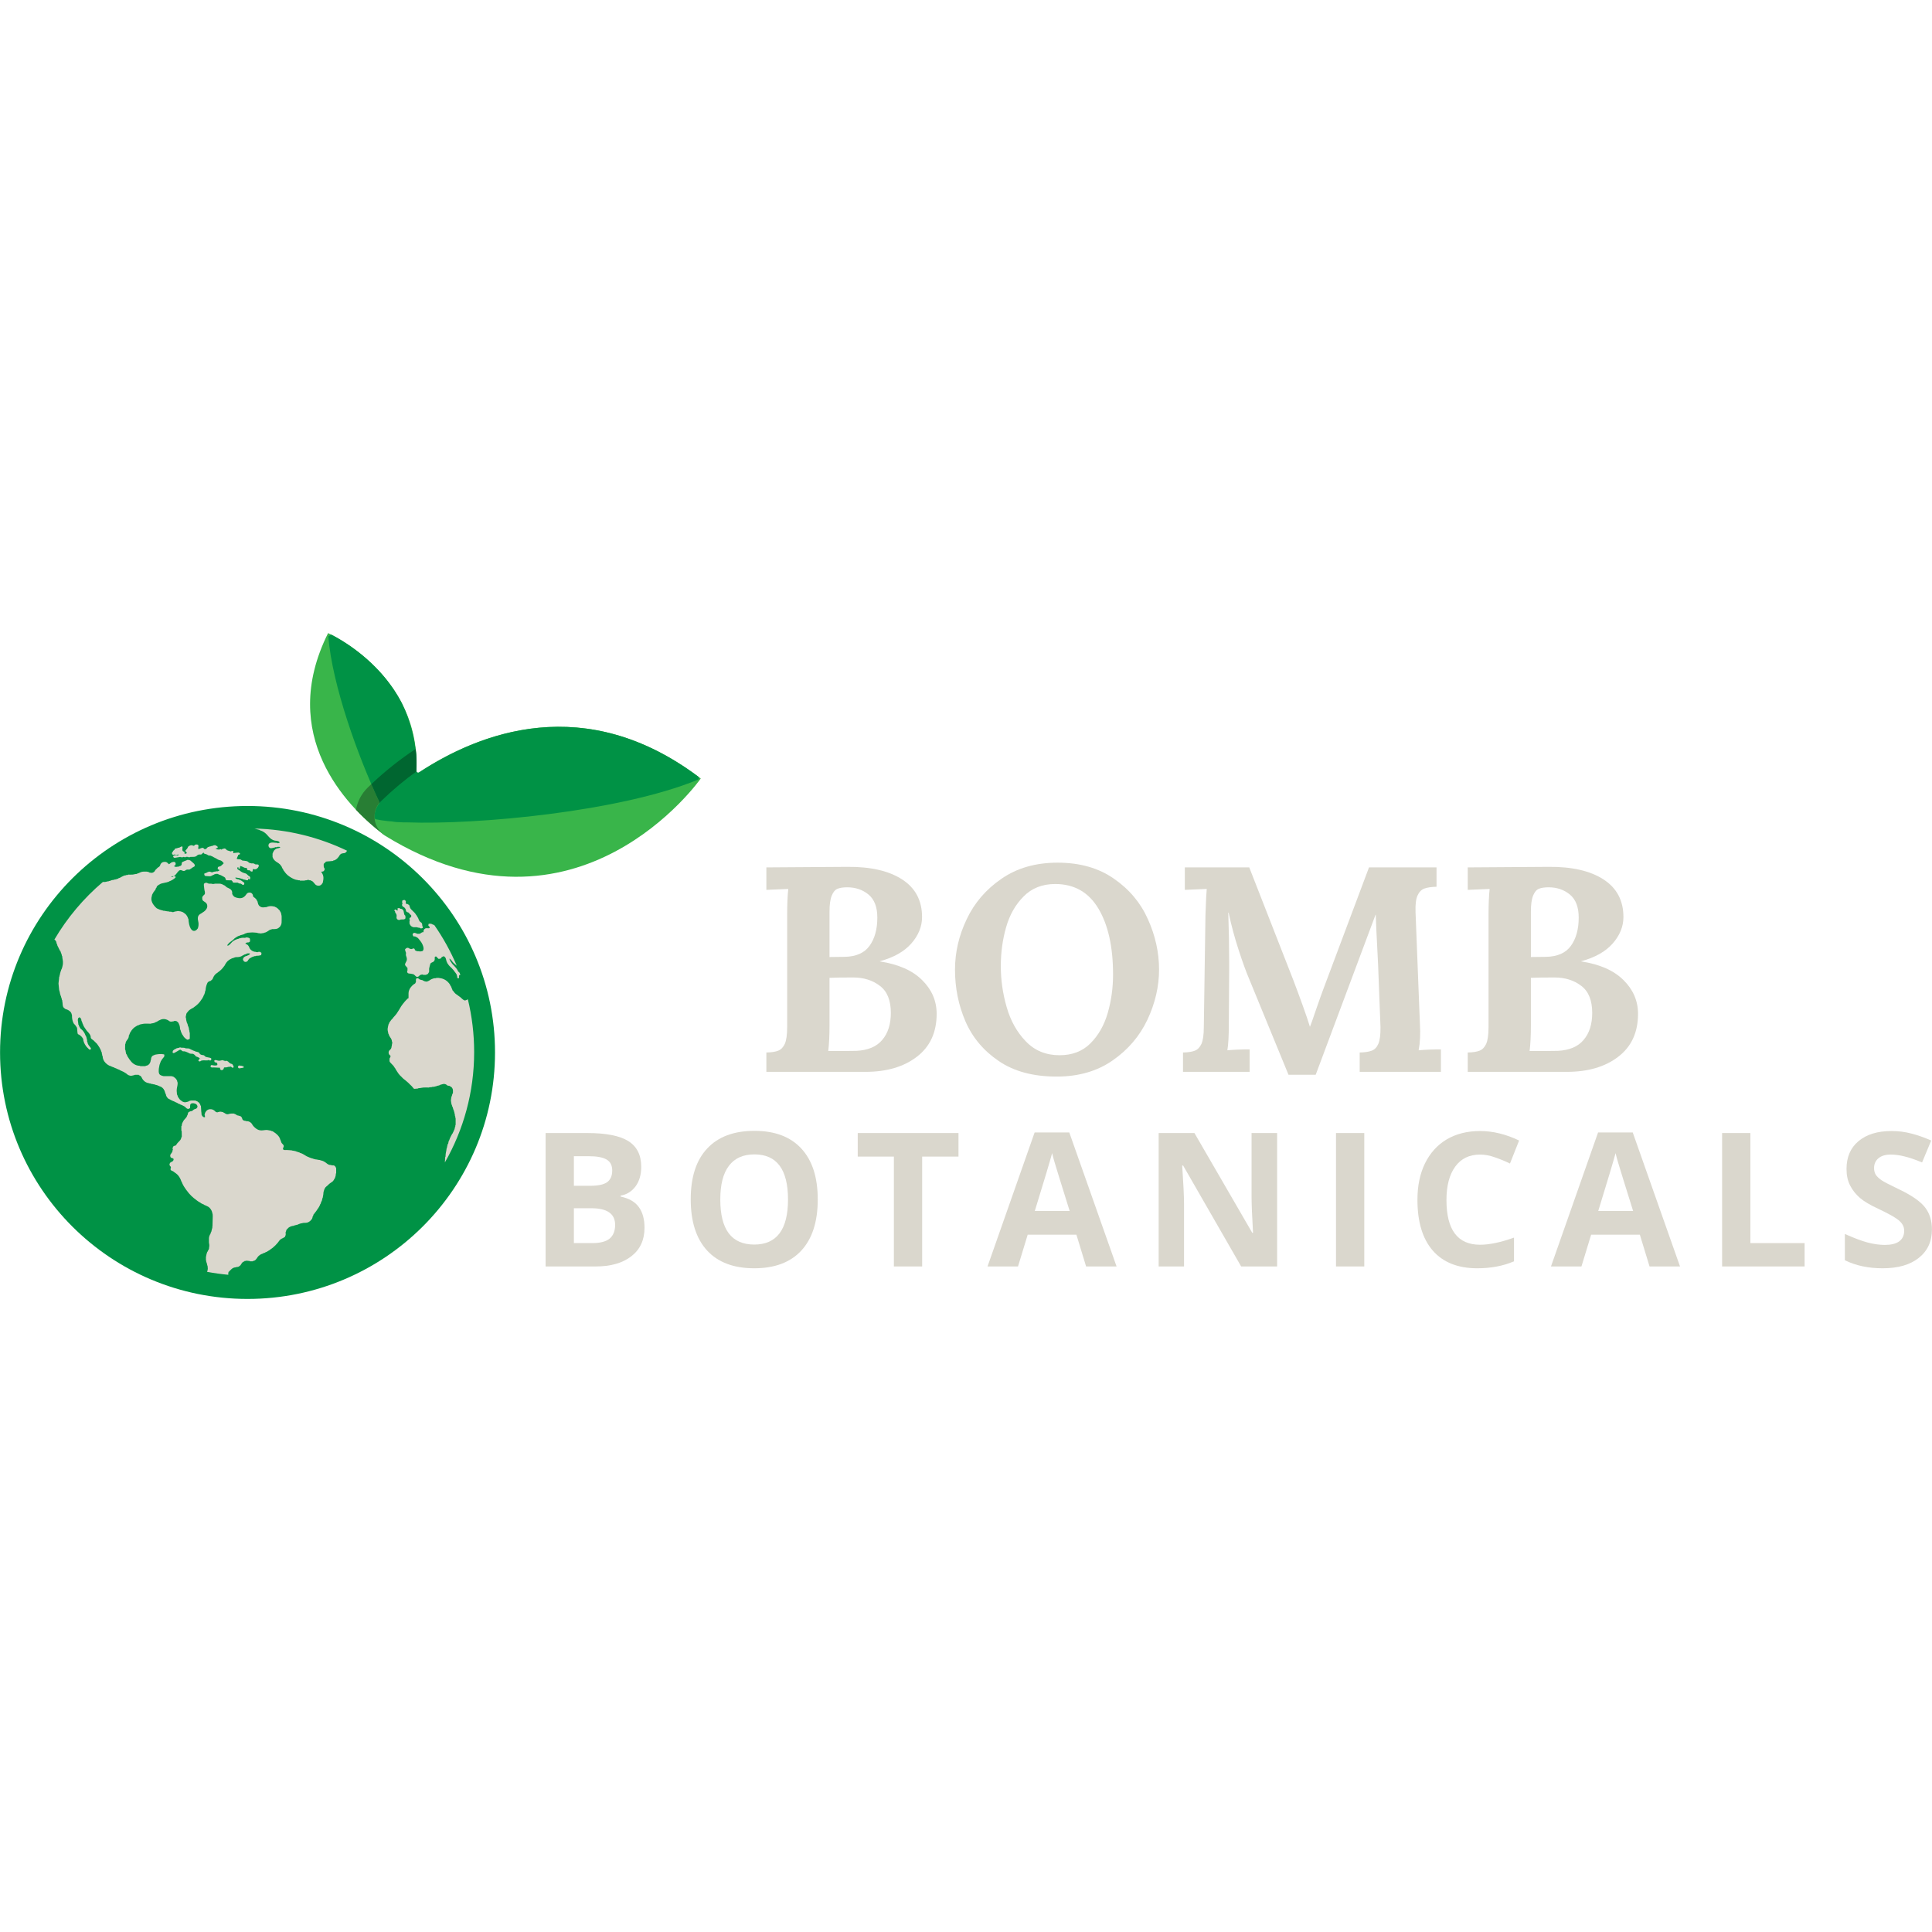 <svg id="SvgjsSvg1001" width="288" height="288" xmlns="http://www.w3.org/2000/svg" version="1.1" xmlns:xlink="http://www.w3.org/1999/xlink" xmlns:svgjs="http://svgjs.com/svgjs"><defs id="SvgjsDefs1002"></defs><g id="SvgjsG1008"><svg xmlns="http://www.w3.org/2000/svg" xmlns:svgjs="http://svgjs.com/svgjs" xmlns:xlink="http://www.w3.org/1999/xlink" width="288" height="288"><svg xmlns="http://www.w3.org/2000/svg" xmlns:xlink="http://www.w3.org/1999/xlink" width="288" height="288" version="1.0" viewBox="59.89 155.94 165.39 57"><defs><clipPath id="a"><path d="M 86 155.938 L 119.887 155.938 L 119.887 177 L 86 177 Z M 86 155.938 " class="color000 svgShape" fill="#000000"></path></clipPath><clipPath id="b"><path d="M 59.887 156 L 119.887 156 L 119.887 212.938 L 59.887 212.938 Z M 59.887 156 " class="color000 svgShape" fill="#000000"></path></clipPath><clipPath id="c"><path d="M 64.547 172.672 L 100.48 172.672 L 100.48 210.875 L 64.547 210.875 Z M 64.547 172.672 " class="color000 svgShape" fill="#000000"></path></clipPath><clipPath id="d"><path d="M 80.426 192.953 C 80.281 192.965 80.227 193.031 80.285 193.156 L 80.312 193.184 C 80.391 193.219 80.43 193.195 80.535 193.176 L 80.66 193.156 C 80.773 193.125 80.715 193.203 80.746 193.098 L 80.746 193.066 L 80.715 193.008 C 80.691 193.008 80.656 193.012 80.633 193.008 C 80.574 193 80.602 193 80.574 192.98 L 80.457 192.98 Z M 77.98 192.383 C 77.949 192.281 77.855 192.309 77.578 192.238 C 77.332 192.172 77.473 192.074 77.203 192.062 L 77.133 192.039 L 77.086 192.035 L 77.059 192.008 C 76.945 191.938 76.984 191.891 76.891 191.832 C 76.828 191.797 76.672 191.77 76.598 191.75 L 76.57 191.723 C 76.48 191.703 76.484 191.688 76.395 191.664 L 76.363 191.637 C 76.238 191.609 76.145 191.52 76.043 191.5 C 75.969 191.488 75.898 191.5 75.82 191.492 C 75.707 191.477 75.746 191.449 75.617 191.438 C 75.531 191.43 75.52 191.441 75.441 191.438 L 75.32 191.41 L 75.273 191.41 L 75.242 191.434 C 75.172 191.453 75.172 191.449 75.098 191.465 C 74.965 191.492 75.059 191.461 74.953 191.52 C 74.863 191.57 74.781 191.59 74.719 191.668 L 74.695 191.691 C 74.633 191.828 74.66 191.984 74.895 191.836 L 74.914 191.824 L 75.188 191.668 L 75.215 191.637 C 75.41 191.594 75.316 191.582 75.453 191.684 C 75.652 191.836 75.512 191.625 76.016 191.871 C 76.121 191.926 76.125 191.949 76.309 191.953 C 76.332 191.953 76.367 191.953 76.391 191.957 C 76.449 191.965 76.426 191.965 76.453 191.98 C 76.656 192.09 76.555 192.125 76.699 192.195 C 76.758 192.223 76.793 192.219 76.867 192.258 C 76.941 192.297 76.938 192.309 77 192.352 C 76.953 192.422 76.73 192.602 77.02 192.609 L 77.059 192.582 C 77.164 192.484 77.43 192.523 77.656 192.523 C 77.68 192.512 77.609 192.496 77.746 192.5 C 77.863 192.5 77.773 192.488 77.809 192.523 L 77.922 192.523 L 77.949 192.496 L 77.98 192.438 Z M 79.484 192.688 C 79.41 192.617 79.434 192.609 79.332 192.582 L 79.281 192.555 L 79.191 192.555 C 79.188 192.559 79.125 192.648 79.125 192.555 C 78.906 192.531 79.062 192.457 78.766 192.535 C 78.598 192.582 78.504 192.512 78.355 192.492 L 78.324 192.492 C 78.27 192.512 78.277 192.5 78.238 192.523 C 78.246 192.836 78.41 192.574 78.469 192.777 L 78.496 192.809 L 78.496 192.91 C 78.406 192.992 78.152 192.953 78.035 192.922 L 77.98 192.922 C 77.93 192.961 77.875 193.027 77.945 193.098 C 77.992 193.145 78.125 193.129 78.207 193.125 L 78.727 193.152 L 78.727 193.238 C 78.75 193.332 78.828 193.383 78.938 193.34 C 79.043 193.297 79.031 193.215 79.074 193.125 C 79.488 193.125 79.27 193.066 79.594 193.066 L 79.621 193.043 C 79.645 193.051 79.645 193.051 79.676 193.07 C 79.695 193.082 79.742 193.117 79.746 193.121 C 79.836 193.172 79.82 193.18 79.883 193.098 L 79.883 193.012 C 79.84 192.949 79.828 192.938 79.793 192.867 L 79.766 192.84 C 79.707 192.809 79.734 192.82 79.648 192.809 L 79.625 192.781 C 79.535 192.738 79.559 192.762 79.484 192.688 Z M 97.48 185.457 L 97.25 185.457 C 97.223 185.477 97.242 185.469 97.191 185.484 C 97.184 185.484 97.152 185.484 97.137 185.484 C 97.023 185.488 96.887 185.539 96.801 185.582 C 96.68 185.641 96.637 185.711 96.504 185.742 L 96.473 185.773 C 96.379 185.773 96.344 185.781 96.262 185.754 C 96.141 185.719 96.211 185.715 96.098 185.688 L 96.07 185.656 C 95.941 185.629 95.891 185.625 95.781 185.574 L 95.754 185.543 L 95.723 185.516 C 95.598 185.453 95.527 185.469 95.496 185.602 L 95.496 185.828 L 95.465 185.859 C 95.441 185.945 95.441 185.922 95.375 185.969 C 95.312 186.012 95.316 185.996 95.258 186.051 C 95.18 186.117 95.113 186.18 95.062 186.258 L 95.035 186.285 C 94.957 186.398 94.859 186.59 94.863 186.773 L 94.863 187.059 L 94.859 187.203 C 94.766 187.227 94.762 187.258 94.695 187.324 C 94.633 187.387 94.59 187.422 94.543 187.488 L 94.516 187.516 L 94.426 187.633 L 94.398 187.66 C 94.355 187.723 94.301 187.793 94.254 187.859 L 94.227 187.898 C 94.16 188.004 94.109 188.102 94.039 188.215 C 93.961 188.344 93.895 188.434 93.824 188.547 L 93.793 188.578 C 93.715 188.695 93.578 188.812 93.508 188.918 C 93.508 188.965 93.52 188.953 93.477 188.953 C 93.441 189 93.414 189.023 93.371 189.07 C 93.332 189.117 93.305 189.16 93.277 189.207 L 93.246 189.234 C 93.215 189.293 93.207 189.301 93.188 189.379 L 93.16 189.406 C 93.133 189.523 93.086 189.68 93.074 189.809 C 93.062 189.992 93.121 190.086 93.133 190.234 L 93.16 190.266 C 93.188 190.387 93.27 190.516 93.332 190.605 L 93.363 190.637 L 93.363 190.664 L 93.391 190.691 C 93.418 190.801 93.445 190.82 93.449 190.957 C 93.477 190.996 93.508 191.043 93.449 191.09 C 93.449 191.25 93.402 191.328 93.391 191.465 L 93.363 191.496 L 93.363 191.523 L 93.332 191.555 C 93.258 191.66 93.172 191.668 93.16 191.809 L 93.16 191.895 C 93.172 192.039 93.258 192.043 93.332 192.152 C 93.305 192.258 93.305 192.191 93.277 192.297 L 93.246 192.324 C 93.223 192.594 93.199 192.609 93.383 192.789 C 93.504 192.906 93.602 193.008 93.68 193.152 L 93.711 193.184 C 93.773 193.309 93.812 193.367 93.891 193.484 C 93.934 193.547 93.957 193.59 93.996 193.641 C 94.039 193.699 94.07 193.723 94.109 193.781 L 94.227 193.898 L 94.258 193.926 L 94.285 193.953 L 94.312 193.984 L 94.34 194.012 L 94.371 194.039 L 94.398 194.07 L 94.43 194.098 C 94.52 194.156 94.629 194.258 94.715 194.328 C 94.82 194.406 94.898 194.496 94.996 194.594 C 95.047 194.641 95.078 194.668 95.129 194.719 C 95.406 195.008 95.207 194.965 95.664 194.93 L 95.723 194.898 C 95.875 194.898 95.992 194.855 96.129 194.844 C 96.277 194.832 96.465 194.844 96.617 194.844 C 96.645 194.824 96.629 194.828 96.676 194.816 C 96.688 194.812 96.719 194.816 96.734 194.816 L 96.844 194.812 C 96.887 194.785 96.805 194.812 96.906 194.785 C 96.914 194.785 96.945 194.785 96.965 194.785 C 97.102 194.781 97.152 194.738 97.273 194.727 C 97.273 194.688 97.266 194.699 97.309 194.699 C 97.414 194.691 97.445 194.664 97.539 194.641 L 97.566 194.613 C 97.781 194.566 97.875 194.484 98.086 194.586 L 98.145 194.641 C 98.223 194.684 98.227 194.695 98.348 194.699 C 98.391 194.699 98.383 194.688 98.383 194.727 C 98.496 194.758 98.562 194.816 98.617 194.914 C 98.688 195.039 98.664 195.156 98.664 195.328 L 98.633 195.359 C 98.609 195.465 98.586 195.438 98.578 195.559 L 98.547 195.586 L 98.547 195.645 L 98.52 195.676 C 98.52 195.816 98.492 195.828 98.492 195.93 C 98.488 196.043 98.52 196.066 98.52 196.215 L 98.547 196.246 L 98.547 196.305 L 98.578 196.359 L 98.605 196.469 L 98.633 196.5 L 98.719 196.785 L 98.75 196.816 L 98.75 196.891 L 98.777 196.93 C 98.789 197.07 98.836 197.109 98.836 197.273 L 98.863 197.305 L 98.863 197.406 C 98.883 197.441 98.871 197.375 98.891 197.477 C 98.895 197.492 98.895 197.539 98.895 197.559 L 98.895 197.988 C 98.895 198.031 98.895 198.027 98.887 198.066 L 98.875 198.086 C 98.875 198.082 98.867 198.098 98.863 198.102 L 98.867 198.188 L 98.836 198.238 C 98.828 198.352 98.801 198.379 98.777 198.477 L 98.75 198.504 C 98.727 198.602 98.676 198.68 98.633 198.762 C 98.633 198.805 98.645 198.797 98.605 198.797 C 98.531 198.918 98.383 199.215 98.344 199.363 L 98.316 199.391 C 98.297 199.484 98.27 199.516 98.262 199.621 C 98.262 199.664 98.273 199.652 98.23 199.652 C 98.203 199.762 98.156 199.902 98.145 200.02 L 98.117 200.078 C 98.109 200.289 98.031 200.449 98.031 200.707 C 98.031 200.828 98.02 200.773 98 200.801 C 98 200.996 97.973 201.082 97.973 201.258 C 99.566 198.473 100.48 195.246 100.48 191.809 C 100.48 190.254 100.293 188.738 99.941 187.289 C 99.934 187.293 99.926 187.297 99.918 187.305 C 99.91 187.309 99.785 187.363 99.777 187.367 C 99.656 187.418 99.645 187.379 99.527 187.316 L 99.496 187.289 C 99.418 187.234 99.379 187.176 99.301 187.113 C 99.223 187.051 99.145 187 99.066 186.945 L 99.039 186.918 C 98.867 186.828 98.773 186.699 98.664 186.547 C 98.621 186.547 98.633 186.559 98.633 186.516 C 98.582 186.41 98.543 186.277 98.492 186.172 L 98.461 186.145 C 98.422 185.996 98.25 185.816 98.137 185.723 C 98.016 185.621 97.793 185.508 97.598 185.484 C 97.559 185.484 97.555 185.484 97.516 185.477 C 97.512 185.477 97.5 185.477 97.496 185.469 C 97.496 185.461 97.484 185.461 97.48 185.457 Z M 96.156 181.539 C 96.008 181.543 96 181.57 95.906 181.633 C 95.793 181.711 95.75 181.68 95.582 181.68 L 95.551 181.652 C 95.445 181.629 95.355 181.551 95.258 181.648 C 95.16 181.742 95.242 181.832 95.293 181.91 L 95.438 181.91 L 95.465 181.938 C 95.586 181.965 95.684 182.055 95.75 182.141 C 95.82 182.234 95.902 182.324 95.961 182.418 C 96.055 182.562 96.262 182.992 96.074 183.141 L 96.043 183.168 C 95.797 183.227 95.789 183.164 95.582 183.172 L 95.527 183.141 C 95.441 183.121 95.484 183.148 95.438 183.09 C 95.395 183.09 95.406 183.098 95.406 183.055 C 95.375 182.934 95.359 182.941 95.215 182.941 C 95.215 182.98 95.223 182.969 95.176 182.969 C 95.094 183.008 95.094 182.988 95.004 182.969 C 94.957 182.969 94.965 182.98 94.965 182.941 L 94.918 182.941 L 94.887 182.91 C 94.727 182.832 94.672 182.93 94.57 182.996 C 94.57 183.23 94.629 183.176 94.645 183.316 C 94.66 183.461 94.594 183.434 94.676 183.637 C 94.809 183.969 94.609 184.113 94.57 184.254 L 94.57 184.371 L 94.715 184.543 L 94.742 184.57 L 94.746 184.594 C 94.785 184.594 94.773 184.586 94.773 184.629 L 94.773 184.801 C 94.773 184.852 94.789 184.844 94.746 184.844 C 94.746 185 94.762 185.059 94.891 185.082 C 94.949 185.094 95.008 185.09 95.074 185.102 C 95.16 185.117 95.195 185.129 95.266 185.141 C 95.312 185.141 95.305 185.129 95.305 185.172 C 95.441 185.215 95.477 185.406 95.652 185.363 C 95.809 185.324 95.758 185.184 96.07 185.168 L 96.121 185.199 L 96.359 185.199 L 96.387 185.172 C 96.535 185.137 96.527 185.113 96.59 185 L 96.617 184.969 C 96.633 184.812 96.629 184.855 96.625 184.711 C 96.621 184.605 96.668 184.543 96.676 184.426 L 96.703 184.371 C 96.711 184.074 96.996 184.191 97.09 183.949 C 97.145 183.809 97.047 183.664 97.172 183.629 C 97.281 183.602 97.301 183.734 97.395 183.797 L 97.43 183.828 C 97.766 183.828 97.574 183.68 97.836 183.625 C 97.848 183.609 97.891 183.539 97.891 183.625 C 98.055 183.672 98.078 183.887 98.117 184.055 L 98.145 184.086 C 98.16 184.16 98.172 184.168 98.203 184.227 L 98.23 184.254 C 98.309 184.406 98.434 184.5 98.555 184.621 C 98.691 184.758 98.758 184.844 98.863 185 L 98.895 185.027 C 98.914 185.07 98.926 185.094 98.949 185.133 C 98.992 185.133 98.98 185.125 98.98 185.172 C 98.996 185.234 99.008 185.254 99.023 185.328 C 99.055 185.473 98.996 185.461 99.094 185.488 L 99.125 185.488 C 99.219 185.469 99.164 185.523 99.184 185.43 C 99.184 185.301 99.168 185.301 99.211 185.223 C 99.27 185.215 99.262 185.215 99.301 185.207 C 99.281 185.145 99.258 185.082 99.234 185.02 L 99.152 184.945 L 99.125 184.914 L 99.094 184.887 C 99.07 184.785 98.977 184.68 98.922 184.598 L 98.867 184.543 C 98.738 184.359 98.617 184.328 98.492 184.082 L 98.461 184.055 C 98.43 183.996 98.41 183.98 98.402 183.898 C 98.359 183.898 98.375 183.906 98.375 183.855 L 98.375 183.828 C 98.406 183.781 98.375 183.781 98.406 183.828 C 98.492 183.887 98.57 184.004 98.645 184.102 C 98.719 184.195 98.855 184.293 98.992 184.418 C 98.469 183.184 97.82 182.012 97.062 180.926 C 97.047 180.945 97.02 180.977 97.02 180.906 C 96.875 180.895 96.98 180.887 96.848 180.852 L 96.82 180.824 L 96.59 180.824 C 96.543 181.016 96.531 180.941 96.645 181.07 L 96.672 181.109 L 96.672 181.164 L 96.645 181.199 C 96.535 181.242 96.414 181.164 96.285 181.234 C 96.184 181.289 96.109 181.438 96.156 181.539 Z M 94.602 180.363 C 94.602 179.98 94.555 180.191 94.496 180.012 C 94.43 179.824 94.5 179.547 94.141 179.535 L 94.109 179.508 L 94.082 179.477 C 93.871 179.48 93.887 179.559 93.969 179.68 C 93.727 179.68 93.875 179.637 93.707 179.594 C 93.664 179.656 93.672 179.621 93.648 179.703 L 93.68 179.738 L 93.707 179.766 C 93.723 179.945 93.773 179.879 93.824 180.02 C 93.875 180.164 93.82 180.223 93.836 180.328 C 93.852 180.426 93.945 180.492 94.031 180.5 C 94.168 180.516 94.07 180.445 94.371 180.453 L 94.43 180.453 C 94.562 180.438 94.508 180.426 94.602 180.363 Z M 94.945 180.336 L 94.945 180.461 C 94.977 180.496 94.961 180.41 94.969 180.512 C 94.977 180.629 94.984 180.531 94.945 180.57 L 94.945 180.82 L 94.973 180.852 C 95 180.934 94.988 180.898 95.035 180.969 L 95.059 180.996 L 95.121 181.051 C 95.262 181.125 95.293 181.129 95.445 181.117 C 95.621 181.102 95.617 181.164 95.812 181.168 L 95.844 181.195 L 95.867 181.195 L 95.898 181.223 C 96.062 181.223 96.129 181.176 96.07 181.051 L 96.043 181.023 C 96.035 180.645 95.91 180.762 95.793 180.582 C 95.754 180.523 95.723 180.422 95.688 180.344 C 95.637 180.246 95.605 180.188 95.551 180.105 L 95.523 180.078 C 95.34 179.754 95.059 179.66 94.98 179.414 C 94.934 179.27 94.957 179.207 94.805 179.16 L 94.777 179.133 C 94.465 179.129 94.754 178.949 94.57 178.82 L 94.535 178.789 C 94.434 178.789 94.422 178.801 94.344 178.82 C 94.32 178.906 94.312 178.906 94.312 179.023 L 94.34 179.047 L 94.344 179.105 L 94.312 179.156 L 94.312 179.27 L 94.34 179.305 C 94.441 179.445 94.441 179.34 94.543 179.473 L 94.57 179.508 C 94.691 179.672 94.582 179.723 94.723 179.812 C 94.82 179.875 94.816 179.82 94.898 179.898 C 94.945 179.941 94.918 179.961 95.004 180.023 L 95.031 180.051 C 95.121 180.098 95.09 180.113 95.09 180.25 C 95.035 180.289 95.012 180.301 94.945 180.336 Z M 83.34 175.328 C 83.426 175.461 83.605 175.555 83.742 175.645 L 83.77 175.672 C 83.883 175.75 83.895 175.793 83.973 175.895 L 84 175.93 C 84.027 176.035 84.027 175.969 84.059 176.074 L 84.086 176.102 L 84.086 176.121 C 84.129 176.121 84.117 176.109 84.117 176.16 L 84.172 176.273 L 84.203 176.301 C 84.328 176.492 84.473 176.652 84.668 176.781 C 84.82 176.887 85.121 177.07 85.355 177.074 L 85.414 177.102 L 85.527 177.098 L 85.578 177.133 L 85.957 177.133 L 86.016 177.105 L 86.141 177.102 C 86.188 177.062 86.348 177.055 86.387 177.102 L 86.477 177.102 L 86.508 177.133 C 86.633 177.16 86.664 177.211 86.746 177.297 C 86.816 177.371 86.852 177.449 86.938 177.504 C 87.09 177.602 87.352 177.613 87.484 177.359 L 87.516 177.332 C 87.602 176.953 87.621 176.73 87.43 176.445 L 87.398 176.418 L 87.402 176.387 L 87.43 176.359 C 87.559 176.355 87.574 176.348 87.633 176.273 L 87.66 176.242 C 87.691 176.113 87.691 176.176 87.66 176.051 C 87.617 176.051 87.629 176.059 87.629 176.016 C 87.586 175.922 87.602 175.836 87.602 175.699 L 87.629 175.672 L 87.746 175.559 L 87.773 175.531 L 87.789 175.531 C 87.789 175.484 87.781 175.5 87.832 175.5 C 87.941 175.492 87.969 175.473 88.121 175.473 C 88.27 175.469 88.281 175.445 88.402 175.445 C 88.402 175.402 88.391 175.414 88.438 175.414 C 88.695 175.355 88.871 175.137 88.984 174.93 L 89.012 174.902 C 89.066 174.852 89.078 174.824 89.172 174.812 C 89.195 174.801 89.176 174.805 89.242 174.789 C 89.254 174.785 89.285 174.785 89.301 174.785 C 89.508 174.777 89.531 174.648 89.605 174.574 C 87.199 173.418 84.516 172.738 81.676 172.672 L 81.75 172.695 L 81.812 172.695 L 81.84 172.727 C 81.941 172.734 81.977 172.762 82.07 172.781 C 82.121 172.781 82.109 172.77 82.109 172.812 L 82.156 172.812 L 82.184 172.84 C 82.312 172.871 82.469 172.965 82.562 173.035 C 82.871 173.262 83.039 173.738 83.625 173.723 L 83.676 173.754 C 83.738 173.766 83.727 173.762 83.77 173.785 L 83.801 173.812 L 83.832 173.898 L 83.766 173.898 C 83.707 173.941 83.664 173.949 83.602 173.898 C 83.375 173.898 83.164 173.82 82.969 173.926 L 82.934 173.957 C 82.895 174.016 82.863 174.035 82.875 174.152 C 82.883 174.223 82.918 174.285 82.973 174.32 C 83.121 174.418 83.223 174.305 83.398 174.301 L 83.453 174.266 L 83.582 174.27 C 83.625 174.23 83.637 174.238 83.711 174.238 C 83.793 174.238 83.82 174.227 83.855 174.27 L 83.883 174.301 L 83.855 174.328 L 83.789 174.328 L 83.711 174.359 C 83.523 174.363 83.316 174.535 83.281 174.699 L 83.25 174.727 L 83.25 174.758 C 83.25 174.805 83.266 174.793 83.223 174.793 L 83.223 175.129 L 83.25 175.156 C 83.27 175.23 83.277 175.242 83.309 175.297 Z M 81.129 176.902 C 81.082 176.891 81.055 176.906 81.09 176.875 C 81.125 176.84 81.195 176.922 81.129 176.902 Z M 79.043 175.645 L 78.902 175.785 C 78.82 175.84 78.828 175.871 78.738 175.902 L 78.672 175.926 C 78.535 175.941 78.531 175.992 78.527 176.129 C 78.574 176.18 78.59 176.195 78.672 176.215 C 78.648 176.305 78.676 176.258 78.605 176.301 L 78.527 176.332 L 78.375 176.332 L 78.324 176.359 C 78.145 176.359 78.199 176.387 78.062 176.418 L 78.039 176.418 C 77.906 176.406 77.934 176.367 77.832 176.363 C 77.73 176.355 77.734 176.395 77.633 176.418 L 77.605 176.441 C 77.496 176.473 77.484 176.504 77.375 176.531 C 77.375 176.801 77.508 176.723 77.758 176.754 C 78.004 176.785 78.055 176.656 78.211 176.617 L 78.238 176.59 L 78.289 176.59 L 78.324 176.562 C 78.484 176.543 78.387 176.555 78.555 176.562 L 78.582 176.59 C 78.812 176.695 78.613 176.559 79.074 176.816 C 79.25 176.914 79.133 176.938 79.246 177.078 L 79.277 177.102 L 79.707 177.105 L 79.734 177.133 L 79.766 177.16 L 79.789 177.188 C 79.824 177.289 79.809 177.277 79.91 177.305 L 80.055 177.305 L 80.227 177.301 L 80.277 177.332 C 80.422 177.367 80.309 177.387 80.516 177.391 L 80.547 177.418 L 80.602 177.449 L 80.629 177.477 C 80.695 177.508 80.754 177.52 80.793 177.434 C 80.84 177.32 80.766 177.285 80.715 177.25 C 80.586 177.152 80.52 177.094 80.34 177.043 L 80.309 177.02 C 80.227 177.016 80.203 177.012 80.141 176.984 C 80.07 176.957 80.047 176.934 80.023 176.875 L 80.168 176.875 L 80.273 176.902 L 80.371 176.902 L 80.398 176.93 C 80.52 176.941 80.535 176.977 80.656 176.988 L 80.688 177.02 C 80.746 177.031 80.801 177.039 80.875 177.059 C 80.973 177.082 80.977 177.102 81.09 177.102 C 81.152 177.012 81.137 177.082 81.148 176.961 C 81.238 177.02 81.168 177.008 81.293 177.02 C 81.336 176.824 81.305 176.785 81.148 176.703 L 81.117 176.676 L 81.09 176.645 L 81.062 176.617 C 80.988 176.566 81.004 176.551 80.906 176.516 C 80.832 176.488 80.781 176.484 80.707 176.453 C 80.551 176.391 80.488 176.328 80.371 176.242 L 80.344 176.215 C 80.246 176.191 80.285 176.207 80.227 176.141 L 80.199 176.102 C 80.223 175.992 80.211 176.004 80.285 175.965 L 80.309 176.074 C 80.344 176.109 80.262 176.105 80.371 176.098 C 80.434 176.094 80.395 176.098 80.43 176.074 C 80.43 176.047 80.426 176.012 80.43 175.988 C 80.449 175.863 80.43 175.973 80.457 175.918 L 80.457 175.871 C 80.543 175.895 80.543 175.91 80.629 175.934 L 80.684 175.961 C 80.812 176.023 80.809 176.043 81.004 176.047 L 81.031 176.074 L 81.031 176.129 C 81.07 176.27 81.098 176.242 81.262 176.246 L 81.293 176.273 C 81.355 176.34 81.363 176.355 81.492 176.359 C 81.539 176.266 81.504 176.238 81.547 176.16 C 81.547 176.16 81.609 176.062 81.609 176.16 L 81.754 176.16 C 81.98 176.133 82.195 175.738 81.906 175.746 C 81.617 175.75 81.777 175.703 81.59 175.66 C 81.379 175.609 81.664 175.723 81.234 175.613 L 81.207 175.586 L 81.176 175.559 C 81.133 175.559 81.145 175.57 81.145 175.531 L 81.09 175.5 L 81.062 175.473 C 80.957 175.449 80.754 175.418 80.629 175.41 L 80.598 175.387 C 80.398 175.273 80.543 175.328 80.281 175.301 C 80.078 175.281 80.195 175.203 80.227 175.07 L 80.254 175.043 C 80.27 174.871 80.332 174.93 80.43 174.871 L 80.43 174.812 L 80.426 174.785 L 80.391 174.758 L 80.34 174.754 L 80.316 174.727 L 79.961 174.758 L 79.91 174.785 L 79.848 174.77 C 79.91 174.656 79.867 174.566 79.727 174.602 C 79.562 174.637 79.855 174.68 79.438 174.57 C 79.227 174.516 79.309 174.473 79.191 174.406 C 79.059 174.336 79.008 174.43 78.875 174.441 C 78.871 174.449 78.809 174.539 78.809 174.441 L 78.738 174.441 C 78.734 174.445 78.727 174.453 78.719 174.453 L 78.699 174.465 C 78.68 174.473 78.668 174.469 78.641 174.469 L 78.527 174.469 L 78.469 174.441 L 78.383 174.441 L 78.383 174.355 C 78.473 174.355 78.547 174.359 78.523 174.25 C 78.504 174.172 78.43 174.168 78.355 174.125 L 78.328 174.098 C 78.207 174.098 78.215 174.105 78.129 174.129 L 78.094 174.156 C 77.918 174.16 77.98 174.207 77.809 174.215 L 77.777 174.242 C 77.559 174.262 77.648 174.441 77.402 174.441 L 77.375 174.414 C 77.23 174.227 77.098 174.383 76.93 174.414 C 76.918 174.438 76.879 174.496 76.879 174.414 C 76.809 174.277 76.984 174.102 76.77 174.039 L 76.652 174.039 C 76.555 174.07 76.59 174.062 76.523 174.129 C 76.504 174.141 76.508 174.141 76.465 174.145 C 76.426 174.148 76.43 174.164 76.43 174.129 L 76.367 174.129 L 76.336 174.098 C 76.223 174.098 76.219 174.109 76.137 174.129 L 76.105 174.156 C 75.941 174.246 76.023 174.203 75.934 174.355 C 75.883 174.441 75.82 174.473 75.762 174.559 C 75.781 174.633 75.758 174.582 75.789 174.645 L 75.844 174.699 C 75.879 174.742 75.875 174.633 75.875 174.785 C 75.859 174.793 75.781 174.859 75.703 174.816 C 75.699 174.812 75.605 174.75 75.703 174.75 C 75.691 174.699 75.695 174.707 75.676 174.668 L 75.641 174.645 C 75.312 174.613 75.73 174.027 75.32 174.258 C 75.297 174.273 75.293 174.312 75.098 174.328 L 75.07 174.355 C 74.922 174.391 74.875 174.348 74.836 174.473 L 74.809 174.5 C 74.723 174.617 74.738 174.496 74.691 174.645 L 74.668 174.668 C 74.613 174.75 74.586 174.766 74.637 174.871 L 74.664 174.898 C 74.703 174.922 74.695 174.918 74.754 174.93 L 74.781 174.902 L 74.898 174.902 L 74.934 174.93 L 75.07 174.93 L 75.098 174.902 L 75.184 174.898 L 75.16 174.957 L 75.098 174.984 L 75.07 174.984 L 74.961 174.957 C 74.578 174.957 74.719 175.191 74.859 175.18 L 75.328 175.102 L 75.367 175.129 L 75.551 175.129 L 75.59 175.102 L 75.645 175.102 L 75.684 175.129 L 75.773 175.129 L 75.82 175.094 L 75.992 175.102 L 76.023 175.129 L 76.137 175.129 L 76.164 175.102 C 76.312 175.098 76.5 175.109 76.602 175.078 C 76.777 175.023 76.734 174.945 76.906 174.898 L 77.109 174.898 L 77.145 174.871 L 77.312 174.723 C 77.352 174.852 77.426 174.832 77.547 174.871 C 77.695 174.918 77.66 174.98 77.836 174.988 C 77.938 174.988 77.891 174.98 77.945 175.016 C 78.035 175.02 78.137 175.117 78.355 175.215 C 78.422 175.246 78.441 175.266 78.5 175.301 C 78.773 175.457 78.777 175.316 79.016 175.605 Z M 77.488 186.523 C 77.496 186.273 77.574 186.027 77.66 185.859 L 77.691 185.832 L 77.75 185.773 C 77.809 185.746 77.852 185.73 77.922 185.715 L 77.949 185.688 C 78.145 185.551 78.086 185.496 78.203 185.309 C 78.301 185.156 78.383 185.094 78.527 185 L 78.555 184.973 C 78.762 184.832 78.934 184.66 79.074 184.457 L 79.102 184.426 C 79.207 184.234 79.297 184.062 79.477 183.941 L 79.508 183.914 C 79.609 183.859 79.773 183.754 79.91 183.742 L 79.938 183.711 L 80.004 183.711 L 80.055 183.68 C 80.273 183.691 80.43 183.664 80.57 183.598 L 80.602 183.57 C 80.73 183.535 80.777 183.441 80.945 183.426 L 80.977 183.398 L 81.004 183.398 L 81.031 183.367 C 81.207 183.355 81.117 183.355 81.293 183.367 C 81.262 183.48 81.18 183.512 81.07 183.539 C 81.07 183.582 81.078 183.57 81.031 183.57 C 80.855 183.609 80.691 183.695 80.688 183.91 L 80.715 183.941 C 80.762 184.117 80.988 184.137 81.094 184 C 81.133 183.945 81.156 183.887 81.211 183.832 C 81.281 183.762 81.32 183.758 81.41 183.711 L 81.438 183.684 C 81.539 183.66 81.52 183.637 81.637 183.625 C 81.637 183.586 81.625 183.598 81.668 183.598 L 81.746 183.598 L 81.812 183.57 C 82.012 183.57 82.082 183.551 82.242 183.512 C 82.262 183.426 82.273 183.426 82.273 183.312 L 82.184 183.254 L 82.156 183.227 L 82.02 183.227 C 81.949 183.266 81.902 183.266 81.816 183.246 L 81.773 183.227 C 81.559 183.227 81.363 183.09 81.277 182.953 C 81.219 182.859 81.215 182.789 81.152 182.707 C 81.078 182.602 81.023 182.594 80.918 182.539 L 80.891 182.512 L 80.98 182.453 C 81.008 182.434 80.984 182.441 81.035 182.43 C 81.059 182.422 81.098 182.426 81.121 182.426 C 81.25 182.414 81.199 182.402 81.293 182.34 C 81.293 182.289 81.297 182.188 81.289 182.145 C 81.266 182.047 81.258 182.066 81.176 182.023 C 81.051 182.023 81.121 182.02 81.094 181.996 L 80.957 181.996 C 80.938 182.004 80.934 182.012 80.887 182.023 C 80.879 182.023 80.844 182.023 80.832 182.027 C 80.805 182.027 80.75 182.023 80.715 182.023 C 80.523 182.023 80.492 182.066 80.344 182.082 L 80.312 182.109 C 80.148 182.125 79.887 182.27 79.785 182.359 C 79.656 182.477 79.547 182.668 79.363 182.711 L 79.363 182.625 L 79.391 182.594 C 79.461 182.496 79.547 182.414 79.656 182.344 C 79.723 182.301 79.898 182.164 79.938 182.109 L 79.965 182.078 L 79.996 182.055 C 80.141 181.953 80.258 181.871 80.457 181.824 L 80.484 181.797 C 80.605 181.785 80.688 181.738 80.797 181.711 L 80.832 181.68 C 80.887 181.652 80.945 181.629 81.023 181.625 C 81.023 181.582 81.016 181.594 81.062 181.594 C 81.195 181.594 81.312 181.566 81.492 181.566 C 81.684 181.566 81.773 181.594 81.926 181.598 L 81.953 181.625 C 82.094 181.625 82.078 181.648 82.188 181.652 C 82.309 181.652 82.301 181.625 82.449 181.625 L 82.5 181.594 C 82.637 181.586 82.785 181.48 82.879 181.422 L 82.906 181.395 C 82.988 181.352 83.035 181.312 83.152 181.309 C 83.152 181.266 83.141 181.281 83.191 181.281 C 83.48 181.281 83.594 181.289 83.766 181.164 C 83.766 181.125 83.754 181.133 83.797 181.133 L 83.828 181.109 L 83.855 181.078 C 83.977 180.902 84.004 180.836 84 180.535 C 84 180.426 84.004 180.301 84 180.191 C 83.992 180.055 83.953 180.004 83.941 179.879 L 83.914 179.848 L 83.914 179.828 L 83.887 179.793 L 83.828 179.68 L 83.797 179.648 L 83.766 179.621 L 83.684 179.535 L 83.652 179.508 C 83.586 179.461 83.539 179.414 83.453 179.391 L 83.422 179.363 C 83.145 179.301 83.051 179.289 82.766 179.363 C 82.766 179.402 82.777 179.391 82.734 179.391 C 82.512 179.41 82.336 179.473 82.148 179.34 C 81.977 179.215 81.984 179.102 81.926 178.887 C 81.883 178.887 81.898 178.895 81.898 178.848 C 81.863 178.785 81.848 178.762 81.812 178.707 L 81.777 178.68 L 81.75 178.652 L 81.723 178.621 L 81.637 178.562 L 81.609 178.531 C 81.504 178.457 81.578 178.52 81.539 178.375 C 81.508 178.281 81.496 178.262 81.438 178.219 L 81.406 178.191 C 81.242 178.109 81.07 178.164 80.988 178.289 C 80.797 178.574 80.582 178.703 80.184 178.602 C 79.984 178.551 79.914 178.516 79.824 178.367 C 79.781 178.367 79.793 178.379 79.793 178.332 L 79.793 178.301 C 79.754 178.25 79.777 178.316 79.766 178.219 C 79.762 178.199 79.766 178.133 79.766 178.105 C 79.703 177.844 79.512 177.812 79.305 177.703 L 79.273 177.676 C 79.184 177.613 79.145 177.535 79.016 177.504 L 78.988 177.477 C 78.895 177.43 78.777 177.387 78.641 177.391 L 78.383 177.391 C 78.242 177.387 78.262 177.414 78.148 177.418 C 78.02 177.422 78.059 177.391 77.922 177.391 C 77.844 177.391 77.734 177.41 77.699 177.359 C 77.574 177.336 77.594 177.289 77.48 177.32 C 77.473 177.32 77.387 177.371 77.387 177.371 C 77.324 177.438 77.359 177.328 77.344 177.477 L 77.344 177.559 C 77.355 177.66 77.367 177.688 77.375 177.816 C 77.383 177.945 77.41 177.992 77.426 178.082 C 77.473 178.375 77.332 178.309 77.23 178.504 L 77.203 178.535 C 77.203 178.781 77.195 178.809 77.363 178.918 C 77.477 178.992 77.582 179.055 77.621 179.203 C 77.711 179.531 77.383 179.781 77.203 179.879 L 77.172 179.906 C 76.969 180.016 76.797 180.109 76.828 180.449 C 76.84 180.586 76.883 180.664 76.887 180.82 C 76.891 181.02 76.863 181.078 76.828 181.223 L 76.797 181.25 C 76.66 181.461 76.406 181.516 76.25 181.281 L 76.223 181.25 C 76.148 181.113 76.125 181.039 76.082 180.875 C 76.059 180.773 76.023 180.523 76.02 180.414 L 75.988 180.363 C 75.965 180.246 75.859 180.082 75.781 180.004 C 75.746 179.969 75.648 179.902 75.617 179.879 C 75.551 179.836 75.504 179.801 75.414 179.793 L 75.387 179.766 C 75.246 179.766 75.262 179.738 75.156 179.738 C 75.031 179.734 75.043 179.766 74.895 179.766 L 74.867 179.793 L 74.801 179.793 C 74.742 179.844 74.621 179.836 74.551 179.793 L 74.406 179.793 L 74.324 179.766 C 74.121 179.766 74.047 179.707 73.859 179.707 L 73.805 179.68 C 73.676 179.668 73.41 179.559 73.312 179.504 L 73.285 179.477 C 73.188 179.414 72.98 179.148 72.93 179.031 C 72.887 178.934 72.852 178.832 72.848 178.703 C 72.848 178.527 72.898 178.48 72.91 178.332 L 72.938 178.301 L 72.938 178.277 L 72.965 178.246 C 72.988 178.207 73 178.172 73.023 178.133 C 73.059 178.078 73.074 178.074 73.109 178.02 C 73.109 177.977 73.098 177.988 73.141 177.988 C 73.188 177.922 73.203 177.914 73.227 177.816 C 73.227 177.773 73.215 177.785 73.254 177.785 L 73.254 177.762 L 73.285 177.734 C 73.309 177.629 73.316 177.617 73.395 177.555 C 73.445 177.512 73.508 177.465 73.57 177.445 L 73.602 177.418 L 73.625 177.418 L 73.656 177.391 C 73.801 177.379 73.797 177.332 73.965 177.332 C 73.965 177.289 73.953 177.305 74.004 177.305 C 74.148 177.301 74.223 177.246 74.348 177.219 L 74.379 177.191 C 74.535 177.152 74.852 176.957 74.926 176.848 C 74.906 176.762 74.93 176.805 74.867 176.762 L 74.809 176.762 L 74.754 176.758 L 74.809 176.73 C 75.07 176.508 75.133 176.27 75.312 176.234 C 75.461 176.207 75.516 176.344 75.691 176.293 C 75.793 176.262 75.754 176.23 75.859 176.199 C 75.934 176.176 76.027 176.188 76.105 176.188 L 76.137 176.16 L 76.16 176.16 L 76.191 176.129 C 76.25 176.102 76.246 176.105 76.301 176.062 C 76.375 176.008 76.316 176.016 76.422 175.988 L 76.453 175.961 C 76.621 175.918 76.574 175.734 76.469 175.656 C 76.363 175.57 76.285 175.477 76.191 175.414 L 76.16 175.387 L 76.105 175.387 C 76.059 175.387 76.07 175.398 76.07 175.359 L 75.91 175.359 L 75.875 175.387 C 75.762 175.414 75.758 175.449 75.641 175.473 L 75.59 175.504 C 75.289 175.57 75.621 175.824 75.234 175.902 L 75.184 175.934 C 74.973 175.926 75.004 176.008 74.781 175.902 C 74.867 175.789 74.91 175.875 74.926 175.699 L 74.926 175.672 C 74.91 175.496 74.754 175.512 74.633 175.551 C 74.496 175.594 74.48 175.66 74.348 175.73 L 74.293 175.672 L 74.262 175.645 L 74.234 175.617 C 74.16 175.555 74.117 175.523 73.977 175.527 C 73.852 175.531 73.789 175.559 73.719 175.621 C 73.543 175.781 73.676 175.875 73.398 176.016 L 73.227 176.188 L 73.195 176.215 C 73.148 176.309 73.117 176.363 73.023 176.418 C 72.883 176.496 72.863 176.457 72.707 176.445 C 72.664 176.445 72.676 176.457 72.676 176.418 C 72.52 176.379 72.543 176.359 72.332 176.359 L 72.246 176.359 C 71.891 176.359 71.871 176.48 71.637 176.531 L 71.582 176.562 C 71.465 176.559 71.367 176.602 71.262 176.613 C 71.145 176.625 70.984 176.617 70.863 176.617 L 70.836 176.645 L 70.727 176.645 L 70.66 176.676 C 70.395 176.695 70.262 176.875 70.027 176.93 L 70 176.961 C 69.867 176.992 69.801 177.043 69.645 177.047 L 69.598 177.078 C 69.465 177.074 69.445 177.105 69.34 177.133 L 69.309 177.16 L 69.23 177.16 L 69.191 177.188 C 69.059 177.191 69 177.234 68.875 177.246 C 68.852 177.246 68.723 177.25 68.703 177.246 L 68.695 177.246 C 67.051 178.641 65.645 180.309 64.547 182.176 C 64.586 182.195 64.629 182.234 64.672 182.305 L 64.695 182.34 C 64.719 182.418 64.738 182.488 64.758 182.57 L 64.785 182.598 C 64.797 182.73 64.84 182.73 64.871 182.84 C 64.914 182.84 64.898 182.832 64.898 182.883 L 65.043 183.164 C 65.086 183.164 65.074 183.152 65.074 183.195 C 65.102 183.32 65.176 183.418 65.188 183.562 L 65.215 183.598 C 65.223 183.828 65.305 183.977 65.273 184.281 C 65.262 184.363 65.23 184.5 65.207 184.586 C 65.168 184.723 65.113 184.758 65.102 184.887 L 65.074 184.914 C 65.062 185.039 65.023 185.047 65.02 185.172 L 64.988 185.25 L 64.992 185.312 L 64.957 185.363 C 64.957 185.504 64.934 185.516 64.93 185.656 C 64.922 185.797 64.898 185.836 64.898 185.945 L 64.957 186.523 L 64.992 186.574 L 64.988 186.637 L 65.016 186.715 C 65.023 186.84 65.062 186.852 65.074 186.973 L 65.102 187.004 C 65.113 187.125 65.176 187.191 65.188 187.336 L 65.215 187.375 C 65.219 187.473 65.23 187.508 65.242 187.582 C 65.254 187.68 65.254 187.738 65.258 187.777 C 65.277 187.941 65.32 188.004 65.449 188.09 L 65.477 188.117 C 65.695 188.168 66.004 188.34 66.023 188.574 C 66.039 188.598 66.039 188.59 66.051 188.633 C 66.055 188.645 66.051 188.676 66.051 188.691 C 66.055 188.934 66.082 189.094 66.16 189.273 C 66.211 189.398 66.227 189.383 66.305 189.473 C 66.367 189.543 66.414 189.613 66.457 189.691 L 66.484 189.723 C 66.551 190.516 66.512 190.145 66.809 190.43 C 66.902 190.516 66.918 190.527 66.977 190.637 L 67.004 190.664 C 67.027 190.914 67.117 191.109 67.258 191.301 L 67.32 191.379 L 67.52 191.578 C 67.562 191.602 67.547 191.609 67.602 191.594 C 67.723 191.559 67.637 191.605 67.668 191.523 L 67.668 191.465 C 67.613 191.391 67.543 191.312 67.492 191.234 L 67.465 191.207 L 67.465 191.18 L 67.434 191.152 C 67.406 191.09 67.387 191.039 67.379 190.953 L 67.348 190.922 L 67.348 190.777 L 67.32 190.691 C 67.312 190.59 67.285 190.559 67.262 190.465 L 67.234 190.438 L 67.234 190.414 L 67.207 190.379 C 67.164 190.215 66.984 189.945 66.859 189.863 L 66.832 189.836 L 66.801 189.809 C 66.762 189.809 66.77 189.82 66.77 189.777 C 66.723 189.699 66.641 189.59 66.629 189.473 C 66.586 189.473 66.598 189.48 66.598 189.434 C 66.598 189.328 66.562 189.223 66.555 189.109 C 66.551 189.059 66.551 189.023 66.566 188.973 C 66.598 188.867 66.582 188.891 66.652 188.863 C 66.66 188.855 66.723 188.758 66.723 188.863 C 66.82 188.895 66.855 188.988 66.859 189.113 L 66.887 189.148 L 66.887 189.203 L 66.918 189.234 L 66.977 189.426 C 67.016 189.426 67.004 189.418 67.004 189.465 C 67.027 189.57 67.148 189.734 67.207 189.832 C 67.246 189.832 67.234 189.82 67.234 189.863 C 67.305 189.973 67.32 189.988 67.414 190.086 C 67.465 190.137 67.555 190.246 67.59 190.312 C 67.754 190.605 67.508 190.547 67.898 190.809 L 68.156 191.066 L 68.188 191.094 C 68.246 191.191 68.328 191.281 68.395 191.398 C 68.453 191.504 68.535 191.648 68.559 191.762 L 68.594 191.809 C 68.594 191.934 68.641 191.988 68.645 192.121 L 68.676 192.152 C 68.676 192.387 68.781 192.574 68.898 192.703 C 69.004 192.82 69.191 192.977 69.367 193.008 L 69.418 193.039 C 69.48 193.066 69.586 193.109 69.652 193.125 L 69.688 193.152 C 69.77 193.176 69.77 193.191 69.855 193.215 L 69.891 193.238 C 69.992 193.266 70.008 193.301 70.113 193.324 L 70.145 193.355 L 70.52 193.527 L 70.547 193.555 C 70.613 193.59 70.664 193.617 70.723 193.664 C 70.801 193.727 70.793 193.738 70.891 193.785 C 71.094 193.879 71.18 193.828 71.383 193.781 L 71.438 193.754 L 71.727 193.754 C 71.777 193.754 71.77 193.742 71.77 193.781 L 71.902 193.84 L 71.93 193.867 L 71.957 193.898 L 71.988 193.926 C 72.039 194.027 72.07 194.094 72.133 194.184 L 72.16 194.211 L 72.191 194.238 L 72.219 194.27 L 72.246 194.297 C 72.328 194.352 72.316 194.367 72.422 194.41 C 72.488 194.438 72.57 194.465 72.648 194.473 L 72.719 194.5 L 72.766 194.492 L 72.812 194.527 C 72.965 194.531 73.02 194.582 73.168 194.586 L 73.195 194.613 C 73.387 194.629 73.523 194.746 73.688 194.785 L 73.715 194.812 C 73.789 194.863 73.797 194.859 73.855 194.93 C 73.91 194.992 73.922 195.004 73.945 195.09 C 73.988 195.09 73.977 195.082 73.977 195.129 C 73.996 195.223 74.035 195.277 74.062 195.383 L 74.09 195.414 C 74.102 195.539 74.133 195.598 74.195 195.684 C 74.258 195.766 74.301 195.812 74.406 195.844 L 74.438 195.871 L 74.465 195.871 L 74.492 195.902 C 74.551 195.93 74.562 195.941 74.637 195.957 L 74.664 195.988 C 74.824 196.023 74.914 196.117 75.07 196.16 L 75.098 196.188 C 75.164 196.223 75.215 196.254 75.301 196.273 L 75.328 196.301 C 75.426 196.324 75.574 196.402 75.664 196.453 C 75.789 196.52 75.828 196.637 75.961 196.672 L 76.02 196.672 C 76.125 196.645 76.082 196.641 76.164 196.586 C 76.164 196.355 76.141 196.211 76.367 196.188 C 76.512 196.172 76.73 196.246 76.77 196.387 L 76.797 196.414 C 76.797 196.516 76.785 196.559 76.734 196.609 C 76.672 196.676 76.652 196.66 76.559 196.695 C 76.371 196.762 76.418 196.867 76.203 196.875 L 76.137 196.902 C 76.016 196.934 75.965 197.008 75.965 197.16 L 75.934 197.188 C 75.914 197.273 75.883 197.32 75.848 197.387 L 75.82 197.418 C 75.746 197.527 75.668 197.57 75.59 197.703 C 75.531 197.805 75.441 197.957 75.453 198.105 L 75.414 198.152 L 75.414 198.527 L 75.445 198.59 L 75.453 199.047 L 75.414 199.094 L 75.414 199.164 C 75.414 199.207 75.426 199.195 75.387 199.195 C 75.371 199.266 75.359 199.281 75.328 199.336 L 75.301 199.363 C 75.215 199.488 75.105 199.543 75.02 199.684 C 75.004 199.703 74.973 199.762 74.965 199.773 C 74.867 199.875 74.742 199.781 74.695 199.965 L 74.668 199.992 L 74.668 200.102 C 74.688 200.133 74.68 200.102 74.684 200.156 C 74.688 200.199 74.715 200.191 74.668 200.191 C 74.66 200.492 74.406 200.508 74.473 200.754 C 74.5 200.848 74.539 200.871 74.637 200.879 L 74.668 200.906 L 74.695 200.906 L 74.727 200.934 L 74.754 200.965 C 74.746 201.16 74.625 201.18 74.492 201.25 L 74.465 201.281 C 74.426 201.34 74.367 201.398 74.422 201.52 C 74.477 201.648 74.52 201.535 74.523 201.738 L 74.492 201.766 L 74.492 201.879 L 74.578 201.965 C 74.656 201.984 74.664 201.992 74.723 202.023 L 74.754 202.051 C 74.902 202.156 75.047 202.246 75.16 202.391 C 75.25 202.5 75.379 202.73 75.414 202.883 L 75.445 202.91 C 75.469 203.008 75.566 203.195 75.617 203.281 C 75.652 203.34 75.695 203.398 75.73 203.457 C 75.777 203.535 75.805 203.559 75.848 203.625 L 75.875 203.656 C 76.098 203.977 76.391 204.262 76.711 204.484 L 76.742 204.512 C 76.867 204.598 76.91 204.637 77.059 204.711 L 77.086 204.742 L 77.316 204.855 C 77.367 204.855 77.359 204.84 77.359 204.883 C 77.453 204.914 77.473 204.945 77.574 204.973 L 77.605 205 C 77.816 205.051 78.047 205.359 78.066 205.609 C 78.125 205.68 78.094 206.047 78.094 206.172 L 78.078 206.734 C 78.074 206.73 78.07 206.746 78.066 206.754 L 78.066 206.887 L 78.035 206.918 C 78.035 207.062 77.992 207.07 77.977 207.203 L 77.949 207.23 C 77.93 207.32 77.914 207.312 77.895 207.402 L 77.863 207.43 C 77.828 207.508 77.781 207.633 77.777 207.746 L 77.777 208.059 C 77.777 208.203 77.805 208.203 77.809 208.348 C 77.812 208.5 77.777 208.539 77.781 208.66 L 77.75 208.715 C 77.711 208.789 77.684 208.812 77.66 208.891 L 77.633 208.918 C 77.609 209.023 77.586 209 77.574 209.117 L 77.547 209.184 L 77.547 209.262 L 77.52 209.316 L 77.52 209.633 L 77.547 209.691 L 77.547 209.766 L 77.578 209.836 C 77.598 209.926 77.625 209.961 77.633 210.059 L 77.66 210.121 C 77.664 210.301 77.695 210.289 77.668 210.441 C 77.652 210.527 77.637 210.574 77.617 210.621 C 78.215 210.734 78.824 210.816 79.441 210.875 C 79.43 210.773 79.41 210.824 79.449 210.664 C 79.449 210.613 79.434 210.621 79.477 210.621 C 79.629 210.469 79.781 210.242 80.074 210.234 L 80.141 210.207 C 80.277 210.203 80.293 210.195 80.383 210.133 C 80.492 210.059 80.484 210.055 80.543 209.949 L 80.57 209.922 L 80.598 209.863 L 80.629 209.836 L 80.656 209.805 L 80.688 209.777 L 80.82 209.719 C 80.82 209.676 80.812 209.691 80.859 209.691 L 80.914 209.691 C 80.938 209.68 80.93 209.676 80.977 209.668 L 81.16 209.68 C 81.164 209.676 81.172 209.688 81.18 209.691 L 81.234 209.691 C 81.281 209.691 81.273 209.676 81.273 209.719 L 81.523 209.719 L 81.551 209.691 C 81.758 209.676 81.844 209.508 81.941 209.363 C 82.039 209.227 82.207 209.105 82.383 209.062 L 82.414 209.035 C 82.504 209.012 82.5 208.996 82.586 208.977 L 82.617 208.945 C 82.723 208.918 82.652 208.918 82.762 208.891 L 82.789 208.863 C 82.867 208.82 82.918 208.785 82.992 208.746 L 83.02 208.715 C 83.312 208.539 83.637 208.203 83.828 207.918 L 83.855 207.887 L 83.883 207.859 C 83.93 207.832 83.953 207.809 84.004 207.781 C 84.066 207.746 84.086 207.746 84.145 207.715 L 84.172 207.688 C 84.281 207.66 84.289 207.629 84.32 207.516 L 84.348 207.477 L 84.344 207.203 L 84.375 207.172 C 84.383 207.078 84.398 207.066 84.43 207 L 84.461 206.973 L 84.605 206.828 L 84.66 206.801 L 84.691 206.773 L 84.715 206.773 L 84.75 206.746 C 84.848 206.723 84.887 206.688 85.008 206.688 L 85.035 206.66 L 85.098 206.66 L 85.152 206.629 C 85.273 206.621 85.289 206.582 85.41 206.574 L 85.441 206.543 C 85.559 206.516 85.621 206.461 85.777 206.457 C 85.82 206.438 85.738 206.453 85.844 206.434 C 85.863 206.43 85.91 206.43 85.93 206.43 C 86.207 206.426 86.25 206.402 86.418 206.285 L 86.449 206.258 L 86.477 206.23 L 86.504 206.199 L 86.535 206.172 C 86.59 206.094 86.641 206.039 86.648 205.914 C 86.648 205.867 86.637 205.879 86.68 205.879 C 86.695 205.816 86.711 205.766 86.738 205.715 C 86.738 205.668 86.723 205.676 86.766 205.676 C 86.82 205.59 86.859 205.559 86.91 205.484 L 86.938 205.453 C 86.977 205.398 87.016 205.344 87.055 205.285 C 87.055 205.238 87.043 205.25 87.082 205.25 C 87.137 205.164 87.258 204.98 87.285 204.883 C 87.285 204.836 87.27 204.844 87.312 204.844 C 87.336 204.77 87.352 204.77 87.371 204.684 C 87.371 204.633 87.355 204.641 87.398 204.641 L 87.398 204.598 L 87.43 204.57 C 87.449 204.477 87.477 204.445 87.484 204.34 L 87.516 204.285 C 87.527 204.148 87.57 204.066 87.574 203.91 C 87.574 203.887 87.574 203.852 87.578 203.828 C 87.586 203.773 87.586 203.797 87.602 203.77 L 87.602 203.711 L 87.629 203.652 C 87.645 203.586 87.66 203.539 87.688 203.484 L 87.715 203.453 L 87.746 203.398 L 87.77 203.367 L 87.805 203.34 L 87.832 203.312 C 87.969 203.215 88.02 203.117 88.188 203.008 C 88.398 202.871 88.406 202.867 88.523 202.652 L 88.551 202.621 C 88.582 202.5 88.637 202.422 88.637 202.281 C 88.637 202.145 88.637 202.227 88.668 202.191 L 88.668 201.723 C 88.621 201.723 88.637 201.73 88.637 201.68 L 88.609 201.625 L 88.52 201.535 C 88.484 201.516 88.492 201.52 88.438 201.508 C 88.367 201.508 88.277 201.523 88.242 201.48 C 88.004 201.477 87.938 201.395 87.793 201.285 C 87.695 201.211 87.492 201.086 87.34 201.082 L 87.289 201.051 C 87.145 201.047 87.023 200.996 86.879 200.992 L 86.82 200.965 L 86.766 200.965 C 86.719 200.965 86.727 200.977 86.727 200.938 C 86.586 200.922 86.258 200.789 86.141 200.727 C 85.98 200.641 85.789 200.492 85.613 200.449 C 85.566 200.449 85.574 200.465 85.574 200.422 L 85.383 200.363 C 85.336 200.363 85.348 200.375 85.348 200.336 L 85.297 200.336 C 85.246 200.336 85.258 200.348 85.258 200.305 C 85.137 200.297 85.086 200.25 84.949 200.25 L 84.871 200.223 C 84.727 200.219 84.621 200.191 84.43 200.191 C 84.211 200.195 84.121 200.234 84.113 200.02 L 84.145 199.992 C 84.289 199.703 83.969 199.719 83.941 199.426 L 83.914 199.391 L 83.914 199.363 L 83.883 199.305 C 83.82 199.023 83.539 198.773 83.309 198.645 L 83.281 198.617 C 83.211 198.582 83.203 198.57 83.105 198.562 L 83.078 198.531 C 82.863 198.516 82.797 198.445 82.516 198.492 C 82.141 198.555 81.926 198.492 81.629 198.199 C 81.457 198.023 81.48 197.934 81.352 197.848 L 81.316 197.816 C 81.242 197.777 81.195 197.742 81.09 197.73 C 81.062 197.73 81.031 197.73 81.004 197.727 C 80.883 197.711 80.988 197.73 80.938 197.703 C 80.836 197.699 80.781 197.676 80.715 197.648 L 80.688 197.617 L 80.656 197.59 C 80.613 197.492 80.598 197.375 80.504 197.312 C 80.461 197.285 80.23 197.223 80.168 197.215 L 80.141 197.188 C 80.082 197.148 80.051 197.121 79.965 197.102 L 79.938 197.074 C 79.809 197.074 79.664 197.062 79.555 197.09 C 79.367 197.141 79.41 197.145 79.219 197.102 L 79.188 197.074 C 79.129 197.035 79.113 197.023 79.043 196.988 C 79 196.988 79.008 197 79.008 196.961 C 78.953 196.945 78.812 196.91 78.758 196.91 C 78.676 196.91 78.598 196.949 78.496 196.961 C 78.469 197.004 78.496 197.004 78.469 196.961 C 78.336 196.949 78.336 196.887 78.238 196.816 C 78.164 196.758 78.074 196.711 77.949 196.699 C 77.676 196.684 77.551 196.824 77.461 196.988 L 77.434 197.023 L 77.434 197.133 L 77.402 197.16 L 77.402 197.215 L 77.434 197.246 L 77.434 197.387 C 77.363 197.387 77.301 197.398 77.215 197.289 C 77.176 197.238 77.191 197.281 77.172 197.207 L 77.141 197.16 C 77.148 196.992 77.113 196.949 77.113 196.789 C 77.113 196.621 77.09 196.543 77.086 196.414 L 77.059 196.387 C 77.039 196.309 77.012 196.25 76.965 196.191 C 76.906 196.109 76.957 196.168 76.895 196.117 C 76.855 196.082 76.836 196.07 76.797 196.043 L 76.77 196.016 L 76.742 196.016 C 76.695 196.016 76.707 196.027 76.707 195.988 C 76.637 195.969 76.633 195.961 76.539 195.957 L 76.25 195.957 C 76.129 195.969 76.156 195.988 76.047 196.016 L 76.02 196.043 C 75.805 196.098 75.73 196.152 75.5 196.043 L 75.473 196.016 C 75.301 195.898 75.301 195.902 75.184 195.73 L 75.156 195.699 C 75.113 195.621 75.094 195.57 75.07 195.473 L 75.039 195.441 C 75.039 195.234 74.992 195.152 75.031 194.918 C 75.07 194.695 75.098 194.656 75.098 194.391 C 75.059 194.391 75.07 194.398 75.07 194.355 C 75.059 194.242 75.023 194.195 74.965 194.117 C 74.891 194.02 74.875 194.016 74.781 193.957 L 74.754 193.926 C 74.633 193.898 74.672 193.871 74.523 193.871 L 73.918 193.871 C 73.875 193.867 73.879 193.871 73.84 193.859 C 73.836 193.859 73.824 193.859 73.82 193.852 C 73.816 193.844 73.812 193.844 73.805 193.84 L 73.746 193.84 L 73.715 193.812 C 73.477 193.758 73.461 193.543 73.484 193.242 C 73.496 193.145 73.523 192.996 73.547 192.902 C 73.578 192.793 73.633 192.688 73.66 192.582 L 73.688 192.551 C 73.75 192.438 73.781 192.398 73.863 192.301 C 73.957 192.188 73.984 192.176 73.945 192.008 C 73.668 191.945 73.383 191.988 73.133 192.039 L 73.082 192.074 C 72.938 192.094 72.855 192.207 72.824 192.352 C 72.824 192.414 72.84 192.457 72.793 192.484 C 72.785 192.625 72.742 192.727 72.68 192.812 C 72.617 192.895 72.516 192.973 72.379 192.98 C 72.328 193.027 72.332 193.012 72.246 193.012 L 71.957 193.012 C 71.918 193.012 71.918 193.012 71.879 193.004 C 71.871 193 71.859 193.004 71.855 192.992 C 71.852 192.984 71.844 192.984 71.836 192.98 C 71.496 192.98 71.199 192.754 71.066 192.551 L 71.039 192.523 C 70.973 192.43 70.926 192.379 70.863 192.266 L 70.836 192.238 L 70.719 191.988 C 70.676 191.988 70.691 191.996 70.691 191.953 C 70.668 191.863 70.641 191.754 70.633 191.656 L 70.598 191.578 L 70.605 191.152 L 70.633 191.09 C 70.66 190.777 70.914 190.746 70.922 190.406 C 70.922 190.359 70.906 190.371 70.949 190.371 L 70.949 190.32 L 70.98 190.289 L 71.008 190.18 L 71.035 190.145 L 71.039 190.121 L 71.066 190.094 C 71.184 189.867 71.359 189.695 71.582 189.578 L 71.613 189.551 C 71.703 189.527 71.695 189.512 71.789 189.492 L 71.812 189.465 L 71.84 189.465 L 71.902 189.438 C 72.066 189.418 72.129 189.375 72.332 189.375 C 72.492 189.375 72.652 189.379 72.809 189.379 L 72.879 189.348 C 73.012 189.348 73.031 189.316 73.141 189.293 L 73.168 189.266 C 73.262 189.242 73.348 189.191 73.422 189.148 L 73.457 189.121 C 73.762 188.957 73.961 188.922 74.293 189.09 L 74.324 189.121 C 74.508 189.25 74.527 189.195 74.754 189.176 L 74.781 189.148 L 74.984 189.148 L 75.012 189.176 C 75.121 189.234 75.18 189.297 75.215 189.43 L 75.242 189.465 C 75.277 189.609 75.301 189.641 75.301 189.832 L 75.328 189.863 L 75.328 189.922 L 75.355 189.949 C 75.367 190.062 75.457 190.238 75.5 190.32 L 75.531 190.352 C 75.625 190.527 75.711 190.613 75.875 190.723 L 75.91 190.75 C 76.035 190.746 76.062 190.715 76.137 190.664 L 76.137 190.148 L 76.105 190.094 L 76.105 189.988 L 76.078 189.922 C 76.074 189.805 76.043 189.73 76.02 189.633 L 75.992 189.605 C 75.984 189.512 75.938 189.387 75.906 189.316 L 75.875 189.262 C 75.863 189.117 75.82 189.125 75.82 188.93 L 75.793 188.863 L 75.793 188.777 C 75.793 188.66 75.797 188.711 75.82 188.688 C 75.82 188.586 75.844 188.531 75.875 188.461 L 75.906 188.434 C 75.969 188.344 76.047 188.25 76.141 188.184 C 76.223 188.125 76.367 188.047 76.453 188.004 L 76.48 187.977 C 76.734 187.805 76.953 187.605 77.113 187.348 C 77.113 187.305 77.102 187.316 77.145 187.316 C 77.207 187.199 77.312 187.055 77.344 186.918 L 77.375 186.887 C 77.402 186.773 77.457 186.688 77.453 186.574 Z M 74.754 176.758 C 74.715 176.793 74.719 176.797 74.656 176.812 C 74.52 176.84 74.562 176.812 74.574 176.789 L 74.609 176.758 L 74.754 176.758 " class="color000 svgShape" fill="#000000"></path></clipPath><radialGradient id="e" cx="0" cy="0" r="25.586" fx="0" fy="0" gradientTransform="matrix(1.003 0 0 .997 75.056 185.395)" gradientUnits="userSpaceOnUse" xlink:actuate="onLoad" xlink:show="other" xlink:type="simple"><stop class="stopColorFFF svgShape stopColorfff" offset="0" stop-color="#dad7cd"></stop><stop class="stopColorFEFEFE svgShape stopColorfff" offset=".016" stop-color="#dad7cd"></stop><stop class="stopColorFDFDFD svgShape stopColorfff" offset=".02" stop-color="#dad7cd"></stop><stop class="stopColorFDFDFD svgShape stopColorfff" offset=".031" stop-color="#dad7cd"></stop><stop class="stopColorFCFCFC svgShape stopColorfff" offset=".043" stop-color="#dad7cd"></stop><stop class="stopColorFCFCFC svgShape stopColorfff" offset=".055" stop-color="#dad7cd"></stop><stop class="stopColorFBFBFB svgShape stopColorfff" offset=".066" stop-color="#dad7cd"></stop><stop class="stopColorFBFBFB svgShape stopColorfff" offset=".07" stop-color="#dad7cd"></stop><stop class="stopColorFAFAFA svgShape stopColorfff" offset=".074" stop-color="#dad7cd"></stop><stop class="stopColorFAFAFA svgShape stopColorfff" offset=".086" stop-color="#dad7cd"></stop><stop class="stopColorFAFAFA svgShape stopColorfff" offset=".098" stop-color="#dad7cd"></stop><stop class="stopColorF9F9F9 svgShape stopColorfff" offset=".102" stop-color="#dad7cd"></stop><stop class="stopColorF9F9F9 svgShape stopColorfff" offset=".113" stop-color="#dad7cd"></stop><stop class="stopColorF8F8F8 svgShape stopColorfff" offset=".125" stop-color="#dad7cd"></stop><stop class="stopColorF7F7F7 svgShape stopColorfff" offset=".137" stop-color="#dad7cd"></stop><stop class="stopColorF7F7F7 svgShape stopColorfff" offset=".148" stop-color="#dad7cd"></stop><stop class="stopColorF6F6F6 svgShape stopColorfff" offset=".16" stop-color="#dad7cd"></stop><stop class="stopColorF6F6F6 svgShape stopColorfff" offset=".172" stop-color="#dad7cd"></stop><stop class="stopColorF6F6F6 svgShape stopColorfff" offset=".184" stop-color="#dad7cd"></stop><stop class="stopColorF5F5F5 svgShape stopColorfff" offset=".188" stop-color="#dad7cd"></stop><stop class="stopColorF5F5F5 svgShape stopColorfff" offset=".191" stop-color="#dad7cd"></stop><stop class="stopColorF4F4F4 svgShape stopColorfff" offset=".215" stop-color="#dad7cd"></stop><stop class="stopColorF3F3F3 svgShape stopColorfff" offset=".227" stop-color="#dad7cd"></stop><stop class="stopColorF2F2F2 svgShape stopColorfff" offset=".238" stop-color="#dad7cd"></stop><stop class="stopColorF1F1F1 svgShape stopColorfff" offset=".25" stop-color="#dad7cd"></stop><stop class="stopColorF1F1F1 svgShape stopColorfff" offset=".262" stop-color="#dad7cd"></stop><stop class="stopColorF0F0F0 svgShape stopColorfff" offset=".27" stop-color="#dad7cd"></stop><stop class="stopColorF0F0F0 svgShape stopColorfff" offset=".277" stop-color="#dad7cd"></stop><stop class="stopColorF0F0F0 svgShape stopColorfff" offset=".285" stop-color="#dad7cd"></stop><stop class="stopColorEFEFEF svgShape stopColorfff" offset=".293" stop-color="#dad7cd"></stop><stop class="stopColorEFEFEF svgShape stopColorfff" offset=".301" stop-color="#dad7cd"></stop><stop class="stopColorEEE svgShape stopColorfff" offset=".309" stop-color="#dad7cd"></stop><stop class="stopColorEEE svgShape stopColorfff" offset=".316" stop-color="#dad7cd"></stop><stop class="stopColorEDEDED svgShape stopColorfff" offset=".324" stop-color="#dad7cd"></stop><stop class="stopColorEDEDED svgShape stopColorfff" offset=".332" stop-color="#dad7cd"></stop><stop class="stopColorEDEDED svgShape stopColorfff" offset=".34" stop-color="#dad7cd"></stop><stop class="stopColorECECEC svgShape stopColorfff" offset=".348" stop-color="#dad7cd"></stop><stop class="stopColorEBEBEB svgShape stopColorfff" offset=".367" stop-color="#dad7cd"></stop><stop class="stopColorEAEAEA svgShape stopColorfff" offset=".387" stop-color="#dad7cd"></stop><stop class="stopColorEAEAEA svgShape stopColorfff" offset=".402" stop-color="#dad7cd"></stop><stop class="stopColorE9E9E9 svgShape stopColorfff" offset=".418" stop-color="#dad7cd"></stop><stop class="stopColorE9E9E9 svgShape stopColorfff" offset=".426" stop-color="#dad7cd"></stop><stop class="stopColorE8E8E8 svgShape stopColorfff" offset=".434" stop-color="#dad7cd"></stop><stop class="stopColorE8E8E8 svgShape stopColorfff" offset=".441" stop-color="#dad7cd"></stop><stop class="stopColorE7E7E7 svgShape stopColorfff" offset=".457" stop-color="#dad7cd"></stop><stop class="stopColorE6E6E6 svgShape stopColorfff" offset=".473" stop-color="#dad7cd"></stop><stop class="stopColorE5E5E5 svgShape stopColorfff" offset=".488" stop-color="#dad7cd"></stop><stop class="stopColorE4E4E4 svgShape stopColorfff" offset=".504" stop-color="#dad7cd"></stop><stop class="stopColorE4E4E4 svgShape stopColorfff" offset=".516" stop-color="#dad7cd"></stop><stop class="stopColorE3E3E3 svgShape stopColorfff" offset=".527" stop-color="#dad7cd"></stop><stop class="stopColorE3E3E3 svgShape stopColorfff" offset=".539" stop-color="#dad7cd"></stop><stop class="stopColorE2E2E2 svgShape stopColorfff" offset=".551" stop-color="#dad7cd"></stop><stop class="stopColorE2E2E2 svgShape stopColorfff" offset=".563" stop-color="#dad7cd"></stop><stop class="stopColorE1E1E1 svgShape stopColorfff" offset=".566" stop-color="#dad7cd"></stop><stop class="stopColorE1E1E1 svgShape stopColorfff" offset=".578" stop-color="#dad7cd"></stop><stop class="stopColorE0E0E0 svgShape stopColorfff" offset=".59" stop-color="#dad7cd"></stop><stop class="stopColorDFDFDF svgShape stopColorfff" offset=".613" stop-color="#dad7cd"></stop><stop class="stopColorDEDEDE svgShape stopColorfff" offset=".625" stop-color="#dad7cd"></stop><stop class="stopColorDEDEDE svgShape stopColorfff" offset=".637" stop-color="#dad7cd"></stop><stop class="stopColorDDD svgShape stopColorfff" offset=".645" stop-color="#dad7cd"></stop><stop class="stopColorDDD svgShape stopColorfff" offset=".652" stop-color="#dad7cd"></stop><stop class="stopColorDCDCDC svgShape stopColorfff" offset=".672" stop-color="#dad7cd"></stop><stop class="stopColorDBDBDB svgShape stopColorfff" offset=".68" stop-color="#dad7cd"></stop><stop class="stopColorDBDBDB svgShape stopColorfff" offset=".699" stop-color="#dad7cd"></stop><stop class="stopColorDADADA svgShape stopColorfff" offset=".715" stop-color="#dad7cd"></stop><stop class="stopColorDADADA svgShape stopColorfff" offset=".723" stop-color="#dad7cd"></stop><stop class="stopColorD9D9D9 svgShape stopColorfff" offset=".73" stop-color="#dad7cd"></stop><stop class="stopColorD8D8D8 svgShape stopColorfff" offset=".738" stop-color="#dad7cd"></stop><stop class="stopColorD8D8D8 svgShape stopColorfff" offset=".754" stop-color="#dad7cd"></stop><stop class="stopColorD8D8D8 svgShape stopColorfff" offset=".766" stop-color="#dad7cd"></stop><stop class="stopColorD7D7D7 svgShape stopColorfff" offset=".77" stop-color="#dad7cd"></stop><stop class="stopColorD7D7D7 svgShape stopColorfff" offset=".773" stop-color="#dad7cd"></stop><stop class="stopColorD6D6D6 svgShape stopColorfff" offset=".777" stop-color="#dad7cd"></stop><stop class="stopColorD5D5D5 svgShape stopColorfff" offset=".789" stop-color="#dad7cd"></stop><stop class="stopColorD5D5D5 svgShape stopColorfff" offset=".813" stop-color="#dad7cd"></stop><stop class="stopColorD4D4D4 svgShape stopColorfff" offset=".816" stop-color="#dad7cd"></stop><stop class="stopColorD3D3D3 svgShape stopColorfff" offset=".824" stop-color="#dad7cd"></stop><stop class="stopColorD3D3D3 svgShape stopColorfff" offset=".844" stop-color="#dad7cd"></stop><stop class="stopColorD2D2D2 svgShape stopColorfff" offset=".863" stop-color="#dad7cd"></stop><stop class="stopColorD2D2D2 svgShape stopColorfff" offset=".879" stop-color="#dad7cd"></stop><stop class="stopColorD1D1D1 svgShape stopColorfff" offset=".891" stop-color="#dad7cd"></stop><stop class="stopColorD1D1D1 svgShape stopColorfff" offset=".902" stop-color="#dad7cd"></stop><stop class="stopColorD0D0D0 svgShape stopColorfff" offset=".914" stop-color="#dad7cd"></stop><stop class="stopColorCFCFCF svgShape stopColorfff" offset=".934" stop-color="#dad7cd"></stop><stop class="stopColorCECECE svgShape stopColorfff" offset=".941" stop-color="#dad7cd"></stop><stop class="stopColorCDCDCD svgShape stopColorfff" offset=".953" stop-color="#dad7cd"></stop><stop class="stopColorCCC svgShape stopColorfff" offset=".965" stop-color="#dad7cd"></stop><stop class="stopColorCCC svgShape stopColorfff" offset="1" stop-color="#dad7cd"></stop></radialGradient></defs><g class="color000 svgShape" clip-path="url(#a)" fill="#000000"><path fill="#39b54a" d="M 95.516 168.027 C 96.105 159.531 87.977 155.941 87.977 155.941 C 83.602 164.707 89.625 170.762 92.496 173.008 C 92.594 173.105 92.707 173.195 92.828 173.27 C 109.32 183.449 119.879 168.391 119.879 168.391 C 109.984 160.84 100.805 164.477 95.516 168.027 " class="color39B54A svgShape color39b54a"></path></g><path fill="#231f20" d="M 101.48 159.773 L 101.48 159.77 L 101.484 159.773 Z M 101.48 159.773 " class="color231F20 svgShape color231f20"></path><g class="color000 svgShape" clip-path="url(#b)" fill="#000000"><path fill="#009245" fill-rule="evenodd" d="M 119.652 168.219 C 110.012 161.023 101.07 164.391 95.785 167.855 C 95.676 167.93 95.527 167.844 95.535 167.715 C 95.555 167.238 95.551 166.777 95.52 166.336 C 95.367 164.867 94.988 163.328 94.242 161.844 C 92.625 158.789 89.93 157.004 88.668 156.297 C 88.527 156.219 88.383 156.145 88.234 156.07 C 88.102 156.16 88.133 156.137 87.996 156.227 C 88.324 160.383 90.543 166.531 92.359 170.375 C 92.383 170.43 92.379 170.492 92.34 170.543 C 92.07 170.891 91.941 171.309 91.949 171.727 C 91.949 171.801 92.004 171.863 92.074 171.879 C 92.359 171.945 92.707 171.996 93.117 172.039 C 93.172 172.047 93.391 172.059 93.391 172.059 L 93.777 172.113 L 94.094 172.129 L 94.438 172.145 L 94.582 172.145 C 94.582 172.145 94.672 172.145 94.742 172.145 C 100.707 172.359 112.895 171.25 119.617 168.5 C 119.734 168.453 119.754 168.293 119.652 168.219 M 102.266 191.84 C 102.266 203.496 92.777 212.941 81.078 212.941 C 69.379 212.941 59.895 203.496 59.895 191.84 C 59.895 180.188 69.379 170.742 81.078 170.742 C 92.777 170.742 102.266 180.188 102.266 191.84 " class="color009245 svgShape"></path></g><path fill="#dad7cd" d="M 95.543 167.777 C 95.535 167.758 95.535 167.738 95.535 167.715 C 95.555 167.238 95.551 166.777 95.52 166.336 C 95.52 166.332 95.52 166.328 95.52 166.328 C 95.508 166.168 95.492 166.012 95.477 165.859 C 95.48 165.855 95.484 165.855 95.488 165.852 C 95.555 166.465 95.578 167.105 95.543 167.777 " class="colorB2B2B2 svgShape colorfff"></path><path fill="#287e34" d="M 92.73 173.176 C 92.684 173.148 92.641 173.117 92.594 173.082 C 91.969 172.598 91.176 171.922 90.367 171.066 C 90.488 170.348 90.84 169.68 91.383 169.152 C 91.48 169.059 91.582 168.965 91.68 168.871 C 91.91 169.402 92.137 169.906 92.359 170.375 C 92.375 170.41 92.379 170.445 92.371 170.48 C 92.125 170.777 91.992 171.129 91.957 171.484 C 91.949 171.562 91.949 171.645 91.949 171.727 C 91.949 171.738 91.949 171.754 91.953 171.766 C 91.988 172.309 92.254 172.836 92.73 173.176 M 95.52 166.328 C 95.504 166.176 95.484 166.023 95.465 165.867 C 95.469 165.863 95.473 165.863 95.477 165.859 C 95.492 166.012 95.508 166.168 95.52 166.328 " class="color287E34 svgShape color287e34"></path><path fill="#006630" d="M 91.953 171.766 C 91.949 171.754 91.949 171.738 91.949 171.727 C 91.949 171.645 91.949 171.562 91.957 171.484 C 91.949 171.578 91.949 171.672 91.953 171.766 M 92.371 170.48 C 92.379 170.445 92.375 170.41 92.359 170.375 C 92.137 169.906 91.91 169.402 91.68 168.871 C 92.906 167.715 94.168 166.715 95.465 165.867 C 95.484 166.023 95.504 166.176 95.52 166.328 C 95.52 166.328 95.52 166.332 95.52 166.336 C 95.551 166.777 95.555 167.238 95.535 167.715 C 95.535 167.738 95.535 167.758 95.543 167.777 C 95.543 167.781 95.543 167.781 95.543 167.785 C 94.539 168.5 93.531 169.344 92.52 170.32 C 92.465 170.371 92.418 170.426 92.371 170.48 " class="color006630 svgShape"></path><g class="color000 svgShape" clip-path="url(#c)" fill="#000000"><g class="color000 svgShape" clip-path="url(#d)" fill="#000000"><path fill="url(#e)" d="M 64.547 172.672 L 64.547 210.875 L 100.48 210.875 L 100.48 172.672 Z M 64.547 172.672 "></path></g></g><path fill="#dad7cd" d="M 1.25 -1.656 C 1.695 -1.664 2.035 -1.719 2.266 -1.812 C 2.504 -1.906 2.691 -2.098 2.828 -2.391 C 2.961 -2.691 3.031 -3.172 3.031 -3.828 L 3.031 -13.406 C 3.031 -14.332 3.062 -15.082 3.125 -15.656 L 1.25 -15.578 L 1.25 -17.5 L 8.172 -17.547 C 10.172 -17.566 11.738 -17.207 12.875 -16.469 C 14.008 -15.738 14.578 -14.664 14.578 -13.25 C 14.578 -12.438 14.27 -11.68 13.656 -10.984 C 13.051 -10.297 12.156 -9.789 10.969 -9.469 L 10.969 -9.453 C 12.57 -9.203 13.781 -8.664 14.594 -7.844 C 15.414 -7.031 15.828 -6.07 15.828 -4.969 C 15.828 -3.383 15.266 -2.16 14.141 -1.297 C 13.016 -0.43 11.551 0 9.75 0 L 1.25 0 Z M 7.953 -9.844 C 8.93 -9.863 9.641 -10.176 10.078 -10.781 C 10.523 -11.395 10.75 -12.203 10.75 -13.203 C 10.75 -14.098 10.5 -14.754 10 -15.172 C 9.5 -15.586 8.891 -15.797 8.172 -15.797 C 7.828 -15.797 7.551 -15.754 7.344 -15.672 C 7.133 -15.586 6.969 -15.391 6.844 -15.078 C 6.719 -14.773 6.656 -14.316 6.656 -13.703 L 6.656 -9.828 Z M 6.547 -1.781 C 7.648 -1.781 8.457 -1.785 8.969 -1.797 C 9.957 -1.848 10.691 -2.16 11.172 -2.734 C 11.66 -3.305 11.906 -4.078 11.906 -5.047 C 11.906 -6.117 11.594 -6.891 10.969 -7.359 C 10.352 -7.836 9.586 -8.078 8.672 -8.078 C 7.754 -8.078 7.082 -8.066 6.656 -8.047 L 6.656 -3.969 C 6.656 -3.07 6.617 -2.344 6.547 -1.781 Z M 6.547 -1.781 " class="color008037 svgShape colorfff" transform="translate(124.245 193.5)"></path><path fill="#dad7cd" d="M 9.578 0.406 C 7.578 0.406 5.926 -0.035 4.625 -0.922 C 3.32 -1.805 2.367 -2.941 1.766 -4.328 C 1.172 -5.711 0.875 -7.188 0.875 -8.75 C 0.875 -10.227 1.207 -11.664 1.875 -13.062 C 2.539 -14.469 3.535 -15.625 4.859 -16.531 C 6.18 -17.445 7.781 -17.906 9.656 -17.906 C 11.57 -17.906 13.18 -17.445 14.484 -16.531 C 15.797 -15.625 16.766 -14.469 17.391 -13.062 C 18.023 -11.664 18.344 -10.227 18.344 -8.75 C 18.344 -7.301 18.008 -5.867 17.344 -4.453 C 16.676 -3.047 15.68 -1.883 14.359 -0.969 C 13.035 -0.051 11.441 0.406 9.578 0.406 Z M 9.828 -1.422 C 10.91 -1.422 11.789 -1.758 12.469 -2.438 C 13.156 -3.125 13.648 -3.992 13.953 -5.047 C 14.254 -6.098 14.406 -7.191 14.406 -8.328 C 14.406 -10.691 13.988 -12.57 13.156 -13.969 C 12.32 -15.375 11.086 -16.078 9.453 -16.078 C 8.348 -16.078 7.445 -15.723 6.75 -15.016 C 6.051 -14.316 5.551 -13.438 5.25 -12.375 C 4.945 -11.312 4.797 -10.203 4.797 -9.047 C 4.797 -7.879 4.961 -6.711 5.297 -5.547 C 5.629 -4.379 6.176 -3.398 6.938 -2.609 C 7.695 -1.816 8.66 -1.422 9.828 -1.422 Z M 9.828 -1.422 " class="color008037 svgShape colorfff" transform="translate(140.768 193.5)"></path><path fill="#dad7cd" d="M 6.828 -7.969 C 6.578 -8.551 6.281 -9.367 5.938 -10.422 C 5.594 -11.473 5.305 -12.539 5.078 -13.625 L 5.047 -13.625 C 5.098 -12.102 5.125 -10.719 5.125 -9.469 L 5.125 -8.625 L 5.094 -4.094 C 5.094 -3.062 5.051 -2.312 4.969 -1.844 C 5.52 -1.895 6.156 -1.922 6.875 -1.922 L 6.875 0 L 1.172 0 L 1.172 -1.656 C 1.617 -1.664 1.957 -1.719 2.188 -1.812 C 2.426 -1.906 2.613 -2.098 2.75 -2.391 C 2.883 -2.691 2.953 -3.172 2.953 -3.828 L 3.094 -13.406 C 3.133 -14.613 3.172 -15.363 3.203 -15.656 L 1.328 -15.578 L 1.328 -17.5 L 6.844 -17.5 L 10.625 -7.828 C 10.875 -7.172 11.141 -6.453 11.422 -5.672 C 11.703 -4.891 11.906 -4.289 12.031 -3.875 L 12.047 -3.875 C 12.117 -4.039 12.301 -4.555 12.594 -5.422 C 12.832 -6.109 13.039 -6.691 13.219 -7.172 L 17.094 -17.5 L 22.875 -17.5 L 22.875 -15.844 C 22.426 -15.832 22.078 -15.781 21.828 -15.688 C 21.578 -15.594 21.383 -15.395 21.25 -15.094 C 21.113 -14.801 21.055 -14.328 21.078 -13.672 L 21.453 -4.094 C 21.504 -3.25 21.469 -2.5 21.344 -1.844 C 21.895 -1.895 22.531 -1.922 23.25 -1.922 L 23.25 0 L 16.297 0 L 16.297 -1.656 C 16.742 -1.664 17.086 -1.719 17.328 -1.812 C 17.578 -1.906 17.766 -2.098 17.891 -2.391 C 18.023 -2.691 18.086 -3.172 18.078 -3.828 L 17.875 -9.125 L 17.828 -10.078 C 17.742 -11.691 17.691 -12.816 17.672 -13.453 L 17.656 -13.453 L 12.531 0.25 L 10.203 0.25 Z M 6.828 -7.969 " class="color008037 svgShape colorfff" transform="translate(159.99 193.5)"></path><path fill="#dad7cd" d="M 1.25 -1.656 C 1.695 -1.664 2.035 -1.719 2.266 -1.812 C 2.504 -1.906 2.691 -2.098 2.828 -2.391 C 2.961 -2.691 3.031 -3.172 3.031 -3.828 L 3.031 -13.406 C 3.031 -14.332 3.062 -15.082 3.125 -15.656 L 1.25 -15.578 L 1.25 -17.5 L 8.172 -17.547 C 10.172 -17.566 11.738 -17.207 12.875 -16.469 C 14.008 -15.738 14.578 -14.664 14.578 -13.25 C 14.578 -12.438 14.27 -11.68 13.656 -10.984 C 13.051 -10.297 12.156 -9.789 10.969 -9.469 L 10.969 -9.453 C 12.57 -9.203 13.781 -8.664 14.594 -7.844 C 15.414 -7.031 15.828 -6.07 15.828 -4.969 C 15.828 -3.383 15.266 -2.16 14.141 -1.297 C 13.016 -0.43 11.551 0 9.75 0 L 1.25 0 Z M 7.953 -9.844 C 8.93 -9.863 9.641 -10.176 10.078 -10.781 C 10.523 -11.395 10.75 -12.203 10.75 -13.203 C 10.75 -14.098 10.5 -14.754 10 -15.172 C 9.5 -15.586 8.891 -15.797 8.172 -15.797 C 7.828 -15.797 7.551 -15.754 7.344 -15.672 C 7.133 -15.586 6.969 -15.391 6.844 -15.078 C 6.719 -14.773 6.656 -14.316 6.656 -13.703 L 6.656 -9.828 Z M 6.547 -1.781 C 7.648 -1.781 8.457 -1.785 8.969 -1.797 C 9.957 -1.848 10.691 -2.16 11.172 -2.734 C 11.66 -3.305 11.906 -4.078 11.906 -5.047 C 11.906 -6.117 11.594 -6.891 10.969 -7.359 C 10.352 -7.836 9.586 -8.078 8.672 -8.078 C 7.754 -8.078 7.082 -8.066 6.656 -8.047 L 6.656 -3.969 C 6.656 -3.07 6.617 -2.344 6.547 -1.781 Z M 6.547 -1.781 " class="color008037 svgShape colorfff" transform="translate(184.286 193.5)"></path><path fill="#dad7cd" d="M 1.438 -11.422 L 5 -11.422 C 6.613 -11.422 7.785 -11.191 8.516 -10.734 C 9.254 -10.273 9.625 -9.539 9.625 -8.531 C 9.625 -7.852 9.461 -7.297 9.141 -6.859 C 8.816 -6.422 8.391 -6.156 7.859 -6.062 L 7.859 -5.984 C 8.586 -5.828 9.109 -5.523 9.422 -5.078 C 9.742 -4.641 9.906 -4.051 9.906 -3.312 C 9.906 -2.27 9.531 -1.457 8.781 -0.875 C 8.031 -0.289 7.008 0 5.719 0 L 1.438 0 Z M 3.859 -6.906 L 5.266 -6.906 C 5.922 -6.906 6.395 -7.004 6.688 -7.203 C 6.988 -7.41 7.141 -7.75 7.141 -8.219 C 7.141 -8.656 6.977 -8.969 6.656 -9.156 C 6.332 -9.344 5.828 -9.438 5.141 -9.438 L 3.859 -9.438 Z M 3.859 -4.984 L 3.859 -2 L 5.438 -2 C 6.102 -2 6.594 -2.125 6.906 -2.375 C 7.227 -2.633 7.391 -3.031 7.391 -3.562 C 7.391 -4.508 6.711 -4.984 5.359 -4.984 Z M 3.859 -4.984 " class="color008037 svgShape colorfff" transform="translate(105.158 210.161)"></path><path fill="#dad7cd" d="M 11.812 -5.734 C 11.812 -3.836 11.344 -2.379 10.406 -1.359 C 9.469 -0.348 8.125 0.156 6.375 0.156 C 4.625 0.156 3.281 -0.348 2.344 -1.359 C 1.406 -2.379 0.938 -3.844 0.938 -5.75 C 0.938 -7.645 1.406 -9.094 2.344 -10.094 C 3.281 -11.102 4.629 -11.609 6.391 -11.609 C 8.141 -11.609 9.477 -11.102 10.406 -10.094 C 11.344 -9.082 11.812 -7.629 11.812 -5.734 Z M 3.469 -5.734 C 3.469 -4.453 3.707 -3.488 4.188 -2.844 C 4.676 -2.195 5.406 -1.875 6.375 -1.875 C 8.301 -1.875 9.266 -3.16 9.266 -5.734 C 9.266 -8.305 8.305 -9.594 6.391 -9.594 C 5.422 -9.594 4.691 -9.266 4.203 -8.609 C 3.711 -7.961 3.469 -7.004 3.469 -5.734 Z M 3.469 -5.734 " class="color008037 svgShape colorfff" transform="translate(118.082 210.161)"></path><path fill="#dad7cd" d="M 5.844 0 L 3.422 0 L 3.422 -9.406 L 0.328 -9.406 L 0.328 -11.422 L 8.953 -11.422 L 8.953 -9.406 L 5.844 -9.406 Z M 5.844 0 " class="color008037 svgShape colorfff" transform="translate(132.989 210.161)"></path><path fill="#dad7cd" d="M 8.438 0 L 7.609 -2.719 L 3.438 -2.719 L 2.609 0 L 0 0 L 4.031 -11.469 L 7 -11.469 L 11.047 0 Z M 7.031 -4.75 C 6.258 -7.219 5.828 -8.613 5.734 -8.938 C 5.641 -9.258 5.57 -9.516 5.531 -9.703 C 5.352 -9.035 4.859 -7.383 4.047 -4.75 Z M 7.031 -4.75 " class="color008037 svgShape colorfff" transform="translate(144.428 210.161)"></path><path fill="#dad7cd" d="M 11.578 0 L 8.5 0 L 3.531 -8.641 L 3.453 -8.641 C 3.555 -7.117 3.609 -6.031 3.609 -5.375 L 3.609 0 L 1.438 0 L 1.438 -11.422 L 4.5 -11.422 L 9.453 -2.875 L 9.516 -2.875 C 9.43 -4.352 9.391 -5.398 9.391 -6.016 L 9.391 -11.422 L 11.578 -11.422 Z M 11.578 0 " class="color008037 svgShape colorfff" transform="translate(157.64 210.161)"></path><path fill="#dad7cd" d="M 1.438 0 L 1.438 -11.422 L 3.859 -11.422 L 3.859 0 Z M 1.438 0 " class="color008037 svgShape colorfff" transform="translate(172.821 210.161)"></path><path fill="#dad7cd" d="M 6.297 -9.578 C 5.379 -9.578 4.672 -9.234 4.172 -8.547 C 3.672 -7.859 3.422 -6.906 3.422 -5.688 C 3.422 -3.133 4.379 -1.859 6.297 -1.859 C 7.098 -1.859 8.066 -2.062 9.203 -2.469 L 9.203 -0.438 C 8.266 -0.039 7.219 0.156 6.062 0.156 C 4.406 0.156 3.133 -0.348 2.25 -1.359 C 1.375 -2.367 0.938 -3.816 0.938 -5.703 C 0.938 -6.891 1.148 -7.926 1.578 -8.812 C 2.016 -9.707 2.633 -10.395 3.438 -10.875 C 4.25 -11.352 5.203 -11.594 6.297 -11.594 C 7.398 -11.594 8.516 -11.32 9.641 -10.781 L 8.859 -8.812 C 8.43 -9.02 8 -9.195 7.562 -9.344 C 7.133 -9.5 6.711 -9.578 6.297 -9.578 Z M 6.297 -9.578 " class="color008037 svgShape colorfff" transform="translate(180.293 210.161)"></path><path fill="#dad7cd" d="M 8.438 0 L 7.609 -2.719 L 3.438 -2.719 L 2.609 0 L 0 0 L 4.031 -11.469 L 7 -11.469 L 11.047 0 Z M 7.031 -4.75 C 6.258 -7.219 5.828 -8.613 5.734 -8.938 C 5.641 -9.258 5.57 -9.516 5.531 -9.703 C 5.352 -9.035 4.859 -7.383 4.047 -4.75 Z M 7.031 -4.75 " class="color008037 svgShape colorfff" transform="translate(192.662 210.161)"></path><path fill="#dad7cd" d="M 1.438 0 L 1.438 -11.422 L 3.859 -11.422 L 3.859 -2 L 8.5 -2 L 8.5 0 Z M 1.438 0 " class="color008037 svgShape colorfff" transform="translate(205.874 210.161)"></path><path fill="#dad7cd" d="M 8.188 -3.172 C 8.188 -2.141 7.812 -1.328 7.062 -0.734 C 6.32 -0.141 5.289 0.156 3.969 0.156 C 2.75 0.156 1.672 -0.07 0.734 -0.531 L 0.734 -2.781 C 1.504 -2.438 2.156 -2.191 2.688 -2.047 C 3.227 -1.91 3.719 -1.844 4.156 -1.844 C 4.688 -1.844 5.094 -1.941 5.375 -2.141 C 5.664 -2.348 5.812 -2.656 5.812 -3.062 C 5.812 -3.281 5.75 -3.477 5.625 -3.656 C 5.5 -3.832 5.312 -4 5.062 -4.156 C 4.82 -4.32 4.332 -4.582 3.594 -4.938 C 2.895 -5.258 2.367 -5.57 2.016 -5.875 C 1.672 -6.176 1.395 -6.523 1.188 -6.922 C 0.977 -7.328 0.875 -7.801 0.875 -8.344 C 0.875 -9.352 1.211 -10.145 1.891 -10.719 C 2.578 -11.301 3.523 -11.594 4.734 -11.594 C 5.328 -11.594 5.895 -11.52 6.438 -11.375 C 6.977 -11.238 7.539 -11.039 8.125 -10.781 L 7.344 -8.906 C 6.738 -9.156 6.234 -9.328 5.828 -9.422 C 5.43 -9.523 5.039 -9.578 4.656 -9.578 C 4.195 -9.578 3.844 -9.469 3.594 -9.25 C 3.352 -9.039 3.234 -8.766 3.234 -8.422 C 3.234 -8.203 3.281 -8.016 3.375 -7.859 C 3.477 -7.703 3.641 -7.547 3.859 -7.391 C 4.078 -7.242 4.586 -6.977 5.391 -6.594 C 6.461 -6.082 7.195 -5.57 7.594 -5.062 C 7.988 -4.551 8.188 -3.922 8.188 -3.172 Z M 8.188 -3.172 " class="color008037 svgShape colorfff" transform="translate(217.087 210.161)"></path></svg></svg></g></svg>